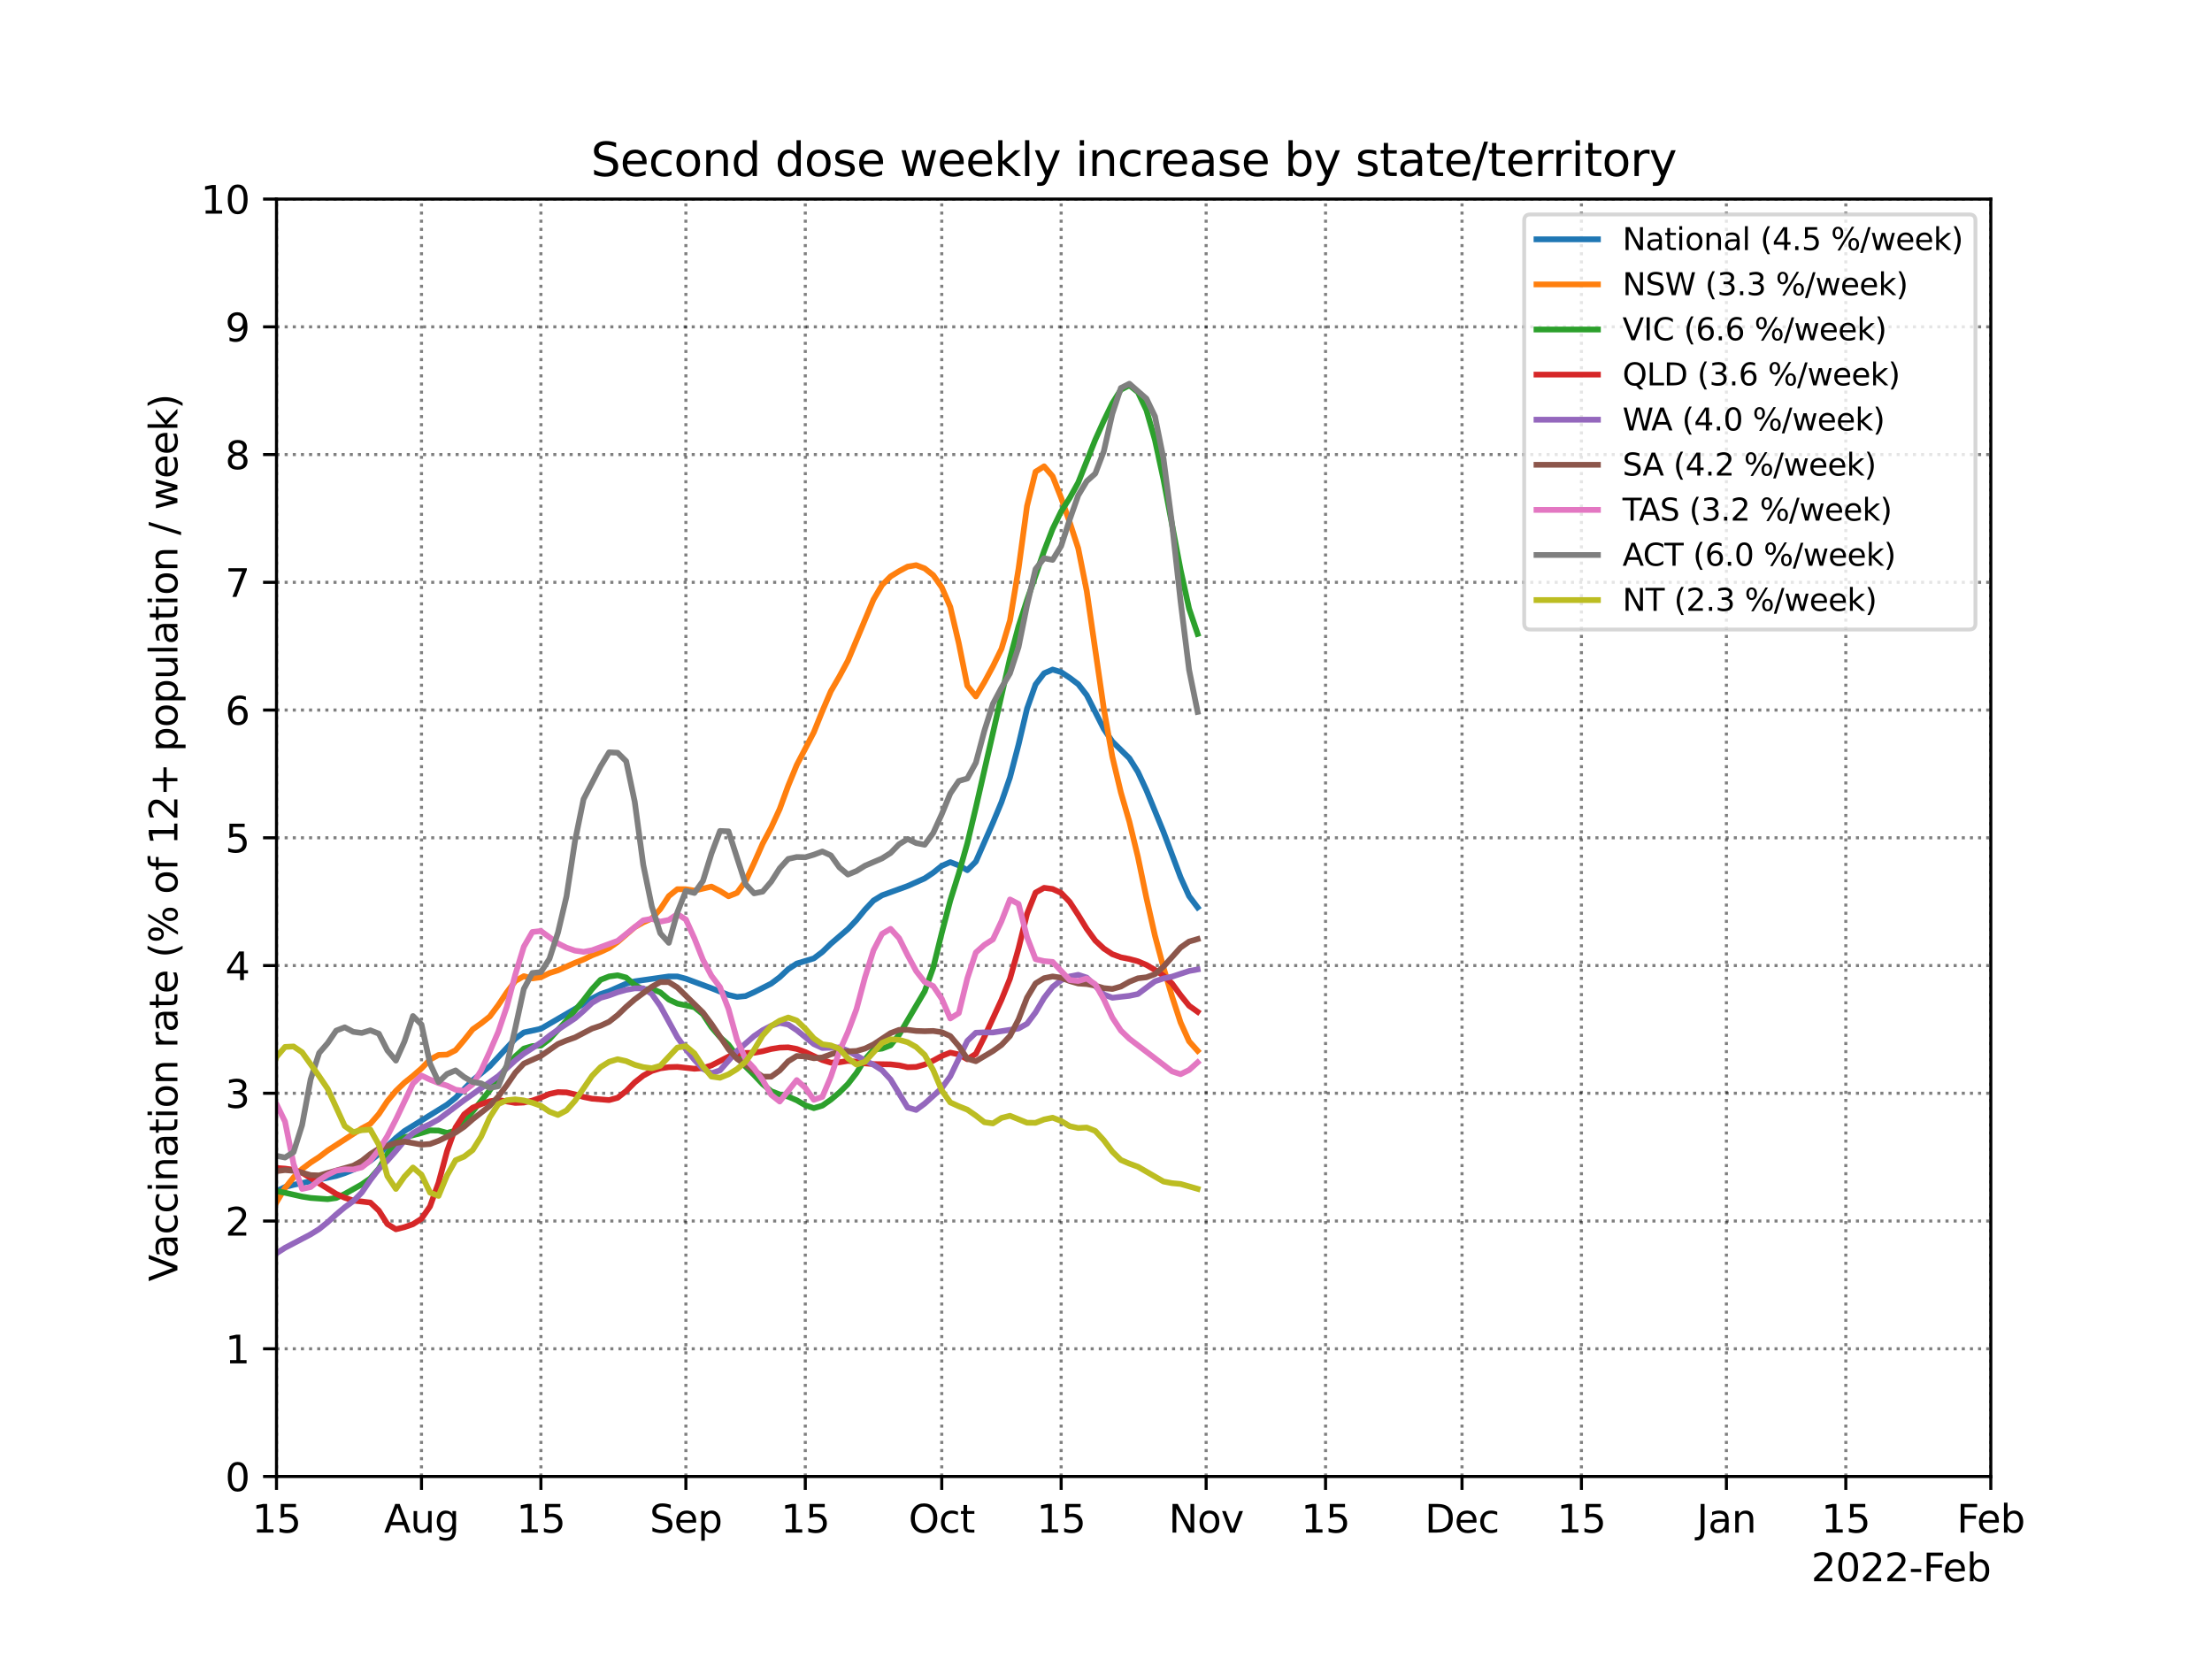 <?xml version="1.0" encoding="utf-8" standalone="no"?>
<!DOCTYPE svg PUBLIC "-//W3C//DTD SVG 1.1//EN"
  "http://www.w3.org/Graphics/SVG/1.1/DTD/svg11.dtd">
<svg height="432pt" version="1.1" viewBox="0 0 576 432" width="576pt" xmlns="http://www.w3.org/2000/svg" xmlns:xlink="http://www.w3.org/1999/xlink">
 <defs>
  <style type="text/css">*{stroke-linecap:butt;stroke-linejoin:round;}</style>
 </defs>
 <g id="figure_1">
  <g id="patch_1">
   <path d="M 0 432 
L 576 432 
L 576 0 
L 0 0 
z
" style="fill:#ffffff;"/>
  </g>
  <g id="axes_1">
   <g id="patch_2">
    <path d="M 72 384.48 
L 518.4 384.48 
L 518.4 51.84 
L 72 51.84 
z
" style="fill:#ffffff;"/>
   </g>
   <g id="matplotlib.axis_1">
    <g id="xtick_1">
     <g id="line2d_1">
      <path clip-path="url(#p4c9b8b38cb)" d="M 72 384.48 
L 72 51.84 
" style="fill:none;stroke:#000000;stroke-dasharray:0.8,1.32;stroke-dashoffset:0;stroke-opacity:0.5;stroke-width:0.8;"/>
     </g>
     <g id="line2d_2">
      <defs>
       <path d="M 0 0 
L 0 3.5 
" id="m92286629f5" style="stroke:#000000;stroke-width:0.8;"/>
      </defs>
      <g>
       <use style="stroke:#000000;stroke-width:0.8;" x="72" xlink:href="#m92286629f5" y="384.48"/>
      </g>
     </g>
     <g id="text_1">
      <!-- 15 -->
      <g transform="translate(65.638 399.078)scale(0.1 -0.1)">
       <defs>
        <path d="M 794 531 
L 1825 531 
L 1825 4091 
L 703 3866 
L 703 4441 
L 1819 4666 
L 2450 4666 
L 2450 531 
L 3481 531 
L 3481 0 
L 794 0 
L 794 531 
z
" id="DejaVuSans-31" transform="scale(0.016)"/>
        <path d="M 691 4666 
L 3169 4666 
L 3169 4134 
L 1269 4134 
L 1269 2991 
Q 1406 3038 1543 3061 
Q 1681 3084 1819 3084 
Q 2600 3084 3056 2656 
Q 3513 2228 3513 1497 
Q 3513 744 3044 326 
Q 2575 -91 1722 -91 
Q 1428 -91 1123 -41 
Q 819 9 494 109 
L 494 744 
Q 775 591 1075 516 
Q 1375 441 1709 441 
Q 2250 441 2565 725 
Q 2881 1009 2881 1497 
Q 2881 1984 2565 2268 
Q 2250 2553 1709 2553 
Q 1456 2553 1204 2497 
Q 953 2441 691 2322 
L 691 4666 
z
" id="DejaVuSans-35" transform="scale(0.016)"/>
       </defs>
       <use xlink:href="#DejaVuSans-31"/>
       <use x="63.623" xlink:href="#DejaVuSans-35"/>
      </g>
     </g>
    </g>
    <g id="xtick_2">
     <g id="line2d_3">
      <path clip-path="url(#p4c9b8b38cb)" d="M 109.755 384.48 
L 109.755 51.84 
" style="fill:none;stroke:#000000;stroke-dasharray:0.8,1.32;stroke-dashoffset:0;stroke-opacity:0.5;stroke-width:0.8;"/>
     </g>
     <g id="line2d_4">
      <g>
       <use style="stroke:#000000;stroke-width:0.8;" x="109.755" xlink:href="#m92286629f5" y="384.48"/>
      </g>
     </g>
     <g id="text_2">
      <!-- Aug -->
      <g transform="translate(99.992 399.078)scale(0.1 -0.1)">
       <defs>
        <path d="M 2188 4044 
L 1331 1722 
L 3047 1722 
L 2188 4044 
z
M 1831 4666 
L 2547 4666 
L 4325 0 
L 3669 0 
L 3244 1197 
L 1141 1197 
L 716 0 
L 50 0 
L 1831 4666 
z
" id="DejaVuSans-41" transform="scale(0.016)"/>
        <path d="M 544 1381 
L 544 3500 
L 1119 3500 
L 1119 1403 
Q 1119 906 1312 657 
Q 1506 409 1894 409 
Q 2359 409 2629 706 
Q 2900 1003 2900 1516 
L 2900 3500 
L 3475 3500 
L 3475 0 
L 2900 0 
L 2900 538 
Q 2691 219 2414 64 
Q 2138 -91 1772 -91 
Q 1169 -91 856 284 
Q 544 659 544 1381 
z
M 1991 3584 
L 1991 3584 
z
" id="DejaVuSans-75" transform="scale(0.016)"/>
        <path d="M 2906 1791 
Q 2906 2416 2648 2759 
Q 2391 3103 1925 3103 
Q 1463 3103 1205 2759 
Q 947 2416 947 1791 
Q 947 1169 1205 825 
Q 1463 481 1925 481 
Q 2391 481 2648 825 
Q 2906 1169 2906 1791 
z
M 3481 434 
Q 3481 -459 3084 -895 
Q 2688 -1331 1869 -1331 
Q 1566 -1331 1297 -1286 
Q 1028 -1241 775 -1147 
L 775 -588 
Q 1028 -725 1275 -790 
Q 1522 -856 1778 -856 
Q 2344 -856 2625 -561 
Q 2906 -266 2906 331 
L 2906 616 
Q 2728 306 2450 153 
Q 2172 0 1784 0 
Q 1141 0 747 490 
Q 353 981 353 1791 
Q 353 2603 747 3093 
Q 1141 3584 1784 3584 
Q 2172 3584 2450 3431 
Q 2728 3278 2906 2969 
L 2906 3500 
L 3481 3500 
L 3481 434 
z
" id="DejaVuSans-67" transform="scale(0.016)"/>
       </defs>
       <use xlink:href="#DejaVuSans-41"/>
       <use x="68.408" xlink:href="#DejaVuSans-75"/>
       <use x="131.787" xlink:href="#DejaVuSans-67"/>
      </g>
     </g>
    </g>
    <g id="xtick_3">
     <g id="line2d_5">
      <path clip-path="url(#p4c9b8b38cb)" d="M 140.848 384.48 
L 140.848 51.84 
" style="fill:none;stroke:#000000;stroke-dasharray:0.8,1.32;stroke-dashoffset:0;stroke-opacity:0.5;stroke-width:0.8;"/>
     </g>
     <g id="line2d_6">
      <g>
       <use style="stroke:#000000;stroke-width:0.8;" x="140.848" xlink:href="#m92286629f5" y="384.48"/>
      </g>
     </g>
     <g id="text_3">
      <!-- 15 -->
      <g transform="translate(134.485 399.078)scale(0.1 -0.1)">
       <use xlink:href="#DejaVuSans-31"/>
       <use x="63.623" xlink:href="#DejaVuSans-35"/>
      </g>
     </g>
    </g>
    <g id="xtick_4">
     <g id="line2d_7">
      <path clip-path="url(#p4c9b8b38cb)" d="M 178.603 384.48 
L 178.603 51.84 
" style="fill:none;stroke:#000000;stroke-dasharray:0.8,1.32;stroke-dashoffset:0;stroke-opacity:0.5;stroke-width:0.8;"/>
     </g>
     <g id="line2d_8">
      <g>
       <use style="stroke:#000000;stroke-width:0.8;" x="178.603" xlink:href="#m92286629f5" y="384.48"/>
      </g>
     </g>
     <g id="text_4">
      <!-- Sep -->
      <g transform="translate(169.178 399.078)scale(0.1 -0.1)">
       <defs>
        <path d="M 3425 4513 
L 3425 3897 
Q 3066 4069 2747 4153 
Q 2428 4238 2131 4238 
Q 1616 4238 1336 4038 
Q 1056 3838 1056 3469 
Q 1056 3159 1242 3001 
Q 1428 2844 1947 2747 
L 2328 2669 
Q 3034 2534 3370 2195 
Q 3706 1856 3706 1288 
Q 3706 609 3251 259 
Q 2797 -91 1919 -91 
Q 1588 -91 1214 -16 
Q 841 59 441 206 
L 441 856 
Q 825 641 1194 531 
Q 1563 422 1919 422 
Q 2459 422 2753 634 
Q 3047 847 3047 1241 
Q 3047 1584 2836 1778 
Q 2625 1972 2144 2069 
L 1759 2144 
Q 1053 2284 737 2584 
Q 422 2884 422 3419 
Q 422 4038 858 4394 
Q 1294 4750 2059 4750 
Q 2388 4750 2728 4690 
Q 3069 4631 3425 4513 
z
" id="DejaVuSans-53" transform="scale(0.016)"/>
        <path d="M 3597 1894 
L 3597 1613 
L 953 1613 
Q 991 1019 1311 708 
Q 1631 397 2203 397 
Q 2534 397 2845 478 
Q 3156 559 3463 722 
L 3463 178 
Q 3153 47 2828 -22 
Q 2503 -91 2169 -91 
Q 1331 -91 842 396 
Q 353 884 353 1716 
Q 353 2575 817 3079 
Q 1281 3584 2069 3584 
Q 2775 3584 3186 3129 
Q 3597 2675 3597 1894 
z
M 3022 2063 
Q 3016 2534 2758 2815 
Q 2500 3097 2075 3097 
Q 1594 3097 1305 2825 
Q 1016 2553 972 2059 
L 3022 2063 
z
" id="DejaVuSans-65" transform="scale(0.016)"/>
        <path d="M 1159 525 
L 1159 -1331 
L 581 -1331 
L 581 3500 
L 1159 3500 
L 1159 2969 
Q 1341 3281 1617 3432 
Q 1894 3584 2278 3584 
Q 2916 3584 3314 3078 
Q 3713 2572 3713 1747 
Q 3713 922 3314 415 
Q 2916 -91 2278 -91 
Q 1894 -91 1617 61 
Q 1341 213 1159 525 
z
M 3116 1747 
Q 3116 2381 2855 2742 
Q 2594 3103 2138 3103 
Q 1681 3103 1420 2742 
Q 1159 2381 1159 1747 
Q 1159 1113 1420 752 
Q 1681 391 2138 391 
Q 2594 391 2855 752 
Q 3116 1113 3116 1747 
z
" id="DejaVuSans-70" transform="scale(0.016)"/>
       </defs>
       <use xlink:href="#DejaVuSans-53"/>
       <use x="63.477" xlink:href="#DejaVuSans-65"/>
       <use x="125" xlink:href="#DejaVuSans-70"/>
      </g>
     </g>
    </g>
    <g id="xtick_5">
     <g id="line2d_9">
      <path clip-path="url(#p4c9b8b38cb)" d="M 209.696 384.48 
L 209.696 51.84 
" style="fill:none;stroke:#000000;stroke-dasharray:0.8,1.32;stroke-dashoffset:0;stroke-opacity:0.5;stroke-width:0.8;"/>
     </g>
     <g id="line2d_10">
      <g>
       <use style="stroke:#000000;stroke-width:0.8;" x="209.696" xlink:href="#m92286629f5" y="384.48"/>
      </g>
     </g>
     <g id="text_5">
      <!-- 15 -->
      <g transform="translate(203.333 399.078)scale(0.1 -0.1)">
       <use xlink:href="#DejaVuSans-31"/>
       <use x="63.623" xlink:href="#DejaVuSans-35"/>
      </g>
     </g>
    </g>
    <g id="xtick_6">
     <g id="line2d_11">
      <path clip-path="url(#p4c9b8b38cb)" d="M 245.23 384.48 
L 245.23 51.84 
" style="fill:none;stroke:#000000;stroke-dasharray:0.8,1.32;stroke-dashoffset:0;stroke-opacity:0.5;stroke-width:0.8;"/>
     </g>
     <g id="line2d_12">
      <g>
       <use style="stroke:#000000;stroke-width:0.8;" x="245.23" xlink:href="#m92286629f5" y="384.48"/>
      </g>
     </g>
     <g id="text_6">
      <!-- Oct -->
      <g transform="translate(236.585 399.078)scale(0.1 -0.1)">
       <defs>
        <path d="M 2522 4238 
Q 1834 4238 1429 3725 
Q 1025 3213 1025 2328 
Q 1025 1447 1429 934 
Q 1834 422 2522 422 
Q 3209 422 3611 934 
Q 4013 1447 4013 2328 
Q 4013 3213 3611 3725 
Q 3209 4238 2522 4238 
z
M 2522 4750 
Q 3503 4750 4090 4092 
Q 4678 3434 4678 2328 
Q 4678 1225 4090 567 
Q 3503 -91 2522 -91 
Q 1538 -91 948 565 
Q 359 1222 359 2328 
Q 359 3434 948 4092 
Q 1538 4750 2522 4750 
z
" id="DejaVuSans-4f" transform="scale(0.016)"/>
        <path d="M 3122 3366 
L 3122 2828 
Q 2878 2963 2633 3030 
Q 2388 3097 2138 3097 
Q 1578 3097 1268 2742 
Q 959 2388 959 1747 
Q 959 1106 1268 751 
Q 1578 397 2138 397 
Q 2388 397 2633 464 
Q 2878 531 3122 666 
L 3122 134 
Q 2881 22 2623 -34 
Q 2366 -91 2075 -91 
Q 1284 -91 818 406 
Q 353 903 353 1747 
Q 353 2603 823 3093 
Q 1294 3584 2113 3584 
Q 2378 3584 2631 3529 
Q 2884 3475 3122 3366 
z
" id="DejaVuSans-63" transform="scale(0.016)"/>
        <path d="M 1172 4494 
L 1172 3500 
L 2356 3500 
L 2356 3053 
L 1172 3053 
L 1172 1153 
Q 1172 725 1289 603 
Q 1406 481 1766 481 
L 2356 481 
L 2356 0 
L 1766 0 
Q 1100 0 847 248 
Q 594 497 594 1153 
L 594 3053 
L 172 3053 
L 172 3500 
L 594 3500 
L 594 4494 
L 1172 4494 
z
" id="DejaVuSans-74" transform="scale(0.016)"/>
       </defs>
       <use xlink:href="#DejaVuSans-4f"/>
       <use x="78.711" xlink:href="#DejaVuSans-63"/>
       <use x="133.691" xlink:href="#DejaVuSans-74"/>
      </g>
     </g>
    </g>
    <g id="xtick_7">
     <g id="line2d_13">
      <path clip-path="url(#p4c9b8b38cb)" d="M 276.322 384.48 
L 276.322 51.84 
" style="fill:none;stroke:#000000;stroke-dasharray:0.8,1.32;stroke-dashoffset:0;stroke-opacity:0.5;stroke-width:0.8;"/>
     </g>
     <g id="line2d_14">
      <g>
       <use style="stroke:#000000;stroke-width:0.8;" x="276.322" xlink:href="#m92286629f5" y="384.48"/>
      </g>
     </g>
     <g id="text_7">
      <!-- 15 -->
      <g transform="translate(269.96 399.078)scale(0.1 -0.1)">
       <use xlink:href="#DejaVuSans-31"/>
       <use x="63.623" xlink:href="#DejaVuSans-35"/>
      </g>
     </g>
    </g>
    <g id="xtick_8">
     <g id="line2d_15">
      <path clip-path="url(#p4c9b8b38cb)" d="M 314.078 384.48 
L 314.078 51.84 
" style="fill:none;stroke:#000000;stroke-dasharray:0.8,1.32;stroke-dashoffset:0;stroke-opacity:0.5;stroke-width:0.8;"/>
     </g>
     <g id="line2d_16">
      <g>
       <use style="stroke:#000000;stroke-width:0.8;" x="314.078" xlink:href="#m92286629f5" y="384.48"/>
      </g>
     </g>
     <g id="text_8">
      <!-- Nov -->
      <g transform="translate(304.318 399.078)scale(0.1 -0.1)">
       <defs>
        <path d="M 628 4666 
L 1478 4666 
L 3547 763 
L 3547 4666 
L 4159 4666 
L 4159 0 
L 3309 0 
L 1241 3903 
L 1241 0 
L 628 0 
L 628 4666 
z
" id="DejaVuSans-4e" transform="scale(0.016)"/>
        <path d="M 1959 3097 
Q 1497 3097 1228 2736 
Q 959 2375 959 1747 
Q 959 1119 1226 758 
Q 1494 397 1959 397 
Q 2419 397 2687 759 
Q 2956 1122 2956 1747 
Q 2956 2369 2687 2733 
Q 2419 3097 1959 3097 
z
M 1959 3584 
Q 2709 3584 3137 3096 
Q 3566 2609 3566 1747 
Q 3566 888 3137 398 
Q 2709 -91 1959 -91 
Q 1206 -91 779 398 
Q 353 888 353 1747 
Q 353 2609 779 3096 
Q 1206 3584 1959 3584 
z
" id="DejaVuSans-6f" transform="scale(0.016)"/>
        <path d="M 191 3500 
L 800 3500 
L 1894 563 
L 2988 3500 
L 3597 3500 
L 2284 0 
L 1503 0 
L 191 3500 
z
" id="DejaVuSans-76" transform="scale(0.016)"/>
       </defs>
       <use xlink:href="#DejaVuSans-4e"/>
       <use x="74.805" xlink:href="#DejaVuSans-6f"/>
       <use x="135.986" xlink:href="#DejaVuSans-76"/>
      </g>
     </g>
    </g>
    <g id="xtick_9">
     <g id="line2d_17">
      <path clip-path="url(#p4c9b8b38cb)" d="M 345.17 384.48 
L 345.17 51.84 
" style="fill:none;stroke:#000000;stroke-dasharray:0.8,1.32;stroke-dashoffset:0;stroke-opacity:0.5;stroke-width:0.8;"/>
     </g>
     <g id="line2d_18">
      <g>
       <use style="stroke:#000000;stroke-width:0.8;" x="345.17" xlink:href="#m92286629f5" y="384.48"/>
      </g>
     </g>
     <g id="text_9">
      <!-- 15 -->
      <g transform="translate(338.808 399.078)scale(0.1 -0.1)">
       <use xlink:href="#DejaVuSans-31"/>
       <use x="63.623" xlink:href="#DejaVuSans-35"/>
      </g>
     </g>
    </g>
    <g id="xtick_10">
     <g id="line2d_19">
      <path clip-path="url(#p4c9b8b38cb)" d="M 380.704 384.48 
L 380.704 51.84 
" style="fill:none;stroke:#000000;stroke-dasharray:0.8,1.32;stroke-dashoffset:0;stroke-opacity:0.5;stroke-width:0.8;"/>
     </g>
     <g id="line2d_20">
      <g>
       <use style="stroke:#000000;stroke-width:0.8;" x="380.704" xlink:href="#m92286629f5" y="384.48"/>
      </g>
     </g>
     <g id="text_10">
      <!-- Dec -->
      <g transform="translate(371.029 399.078)scale(0.1 -0.1)">
       <defs>
        <path d="M 1259 4147 
L 1259 519 
L 2022 519 
Q 2988 519 3436 956 
Q 3884 1394 3884 2338 
Q 3884 3275 3436 3711 
Q 2988 4147 2022 4147 
L 1259 4147 
z
M 628 4666 
L 1925 4666 
Q 3281 4666 3915 4102 
Q 4550 3538 4550 2338 
Q 4550 1131 3912 565 
Q 3275 0 1925 0 
L 628 0 
L 628 4666 
z
" id="DejaVuSans-44" transform="scale(0.016)"/>
       </defs>
       <use xlink:href="#DejaVuSans-44"/>
       <use x="77.002" xlink:href="#DejaVuSans-65"/>
       <use x="138.525" xlink:href="#DejaVuSans-63"/>
      </g>
     </g>
    </g>
    <g id="xtick_11">
     <g id="line2d_21">
      <path clip-path="url(#p4c9b8b38cb)" d="M 411.797 384.48 
L 411.797 51.84 
" style="fill:none;stroke:#000000;stroke-dasharray:0.8,1.32;stroke-dashoffset:0;stroke-opacity:0.5;stroke-width:0.8;"/>
     </g>
     <g id="line2d_22">
      <g>
       <use style="stroke:#000000;stroke-width:0.8;" x="411.797" xlink:href="#m92286629f5" y="384.48"/>
      </g>
     </g>
     <g id="text_11">
      <!-- 15 -->
      <g transform="translate(405.435 399.078)scale(0.1 -0.1)">
       <use xlink:href="#DejaVuSans-31"/>
       <use x="63.623" xlink:href="#DejaVuSans-35"/>
      </g>
     </g>
    </g>
    <g id="xtick_12">
     <g id="line2d_23">
      <path clip-path="url(#p4c9b8b38cb)" d="M 449.552 384.48 
L 449.552 51.84 
" style="fill:none;stroke:#000000;stroke-dasharray:0.8,1.32;stroke-dashoffset:0;stroke-opacity:0.5;stroke-width:0.8;"/>
     </g>
     <g id="line2d_24">
      <g>
       <use style="stroke:#000000;stroke-width:0.8;" x="449.552" xlink:href="#m92286629f5" y="384.48"/>
      </g>
     </g>
     <g id="text_12">
      <!-- Jan -->
      <g transform="translate(441.844 399.078)scale(0.1 -0.1)">
       <defs>
        <path d="M 628 4666 
L 1259 4666 
L 1259 325 
Q 1259 -519 939 -900 
Q 619 -1281 -91 -1281 
L -331 -1281 
L -331 -750 
L -134 -750 
Q 284 -750 456 -515 
Q 628 -281 628 325 
L 628 4666 
z
" id="DejaVuSans-4a" transform="scale(0.016)"/>
        <path d="M 2194 1759 
Q 1497 1759 1228 1600 
Q 959 1441 959 1056 
Q 959 750 1161 570 
Q 1363 391 1709 391 
Q 2188 391 2477 730 
Q 2766 1069 2766 1631 
L 2766 1759 
L 2194 1759 
z
M 3341 1997 
L 3341 0 
L 2766 0 
L 2766 531 
Q 2569 213 2275 61 
Q 1981 -91 1556 -91 
Q 1019 -91 701 211 
Q 384 513 384 1019 
Q 384 1609 779 1909 
Q 1175 2209 1959 2209 
L 2766 2209 
L 2766 2266 
Q 2766 2663 2505 2880 
Q 2244 3097 1772 3097 
Q 1472 3097 1187 3025 
Q 903 2953 641 2809 
L 641 3341 
Q 956 3463 1253 3523 
Q 1550 3584 1831 3584 
Q 2591 3584 2966 3190 
Q 3341 2797 3341 1997 
z
" id="DejaVuSans-61" transform="scale(0.016)"/>
        <path d="M 3513 2113 
L 3513 0 
L 2938 0 
L 2938 2094 
Q 2938 2591 2744 2837 
Q 2550 3084 2163 3084 
Q 1697 3084 1428 2787 
Q 1159 2491 1159 1978 
L 1159 0 
L 581 0 
L 581 3500 
L 1159 3500 
L 1159 2956 
Q 1366 3272 1645 3428 
Q 1925 3584 2291 3584 
Q 2894 3584 3203 3211 
Q 3513 2838 3513 2113 
z
" id="DejaVuSans-6e" transform="scale(0.016)"/>
       </defs>
       <use xlink:href="#DejaVuSans-4a"/>
       <use x="29.492" xlink:href="#DejaVuSans-61"/>
       <use x="90.771" xlink:href="#DejaVuSans-6e"/>
      </g>
     </g>
    </g>
    <g id="xtick_13">
     <g id="line2d_25">
      <path clip-path="url(#p4c9b8b38cb)" d="M 480.645 384.48 
L 480.645 51.84 
" style="fill:none;stroke:#000000;stroke-dasharray:0.8,1.32;stroke-dashoffset:0;stroke-opacity:0.5;stroke-width:0.8;"/>
     </g>
     <g id="line2d_26">
      <g>
       <use style="stroke:#000000;stroke-width:0.8;" x="480.645" xlink:href="#m92286629f5" y="384.48"/>
      </g>
     </g>
     <g id="text_13">
      <!-- 15 -->
      <g transform="translate(474.282 399.078)scale(0.1 -0.1)">
       <use xlink:href="#DejaVuSans-31"/>
       <use x="63.623" xlink:href="#DejaVuSans-35"/>
      </g>
     </g>
    </g>
    <g id="xtick_14">
     <g id="line2d_27">
      <path clip-path="url(#p4c9b8b38cb)" d="M 518.4 384.48 
L 518.4 51.84 
" style="fill:none;stroke:#000000;stroke-dasharray:0.8,1.32;stroke-dashoffset:0;stroke-opacity:0.5;stroke-width:0.8;"/>
     </g>
     <g id="line2d_28">
      <g>
       <use style="stroke:#000000;stroke-width:0.8;" x="518.4" xlink:href="#m92286629f5" y="384.48"/>
      </g>
     </g>
     <g id="text_14">
      <!-- Feb -->
      <g transform="translate(509.548 399.078)scale(0.1 -0.1)">
       <defs>
        <path d="M 628 4666 
L 3309 4666 
L 3309 4134 
L 1259 4134 
L 1259 2759 
L 3109 2759 
L 3109 2228 
L 1259 2228 
L 1259 0 
L 628 0 
L 628 4666 
z
" id="DejaVuSans-46" transform="scale(0.016)"/>
        <path d="M 3116 1747 
Q 3116 2381 2855 2742 
Q 2594 3103 2138 3103 
Q 1681 3103 1420 2742 
Q 1159 2381 1159 1747 
Q 1159 1113 1420 752 
Q 1681 391 2138 391 
Q 2594 391 2855 752 
Q 3116 1113 3116 1747 
z
M 1159 2969 
Q 1341 3281 1617 3432 
Q 1894 3584 2278 3584 
Q 2916 3584 3314 3078 
Q 3713 2572 3713 1747 
Q 3713 922 3314 415 
Q 2916 -91 2278 -91 
Q 1894 -91 1617 61 
Q 1341 213 1159 525 
L 1159 0 
L 581 0 
L 581 4863 
L 1159 4863 
L 1159 2969 
z
" id="DejaVuSans-62" transform="scale(0.016)"/>
       </defs>
       <use xlink:href="#DejaVuSans-46"/>
       <use x="52.02" xlink:href="#DejaVuSans-65"/>
       <use x="113.543" xlink:href="#DejaVuSans-62"/>
      </g>
     </g>
    </g>
    <g id="text_15">
     <!-- 2022-Feb -->
     <g transform="translate(471.639 411.757)scale(0.1 -0.1)">
      <defs>
       <path d="M 1228 531 
L 3431 531 
L 3431 0 
L 469 0 
L 469 531 
Q 828 903 1448 1529 
Q 2069 2156 2228 2338 
Q 2531 2678 2651 2914 
Q 2772 3150 2772 3378 
Q 2772 3750 2511 3984 
Q 2250 4219 1831 4219 
Q 1534 4219 1204 4116 
Q 875 4013 500 3803 
L 500 4441 
Q 881 4594 1212 4672 
Q 1544 4750 1819 4750 
Q 2544 4750 2975 4387 
Q 3406 4025 3406 3419 
Q 3406 3131 3298 2873 
Q 3191 2616 2906 2266 
Q 2828 2175 2409 1742 
Q 1991 1309 1228 531 
z
" id="DejaVuSans-32" transform="scale(0.016)"/>
       <path d="M 2034 4250 
Q 1547 4250 1301 3770 
Q 1056 3291 1056 2328 
Q 1056 1369 1301 889 
Q 1547 409 2034 409 
Q 2525 409 2770 889 
Q 3016 1369 3016 2328 
Q 3016 3291 2770 3770 
Q 2525 4250 2034 4250 
z
M 2034 4750 
Q 2819 4750 3233 4129 
Q 3647 3509 3647 2328 
Q 3647 1150 3233 529 
Q 2819 -91 2034 -91 
Q 1250 -91 836 529 
Q 422 1150 422 2328 
Q 422 3509 836 4129 
Q 1250 4750 2034 4750 
z
" id="DejaVuSans-30" transform="scale(0.016)"/>
       <path d="M 313 2009 
L 1997 2009 
L 1997 1497 
L 313 1497 
L 313 2009 
z
" id="DejaVuSans-2d" transform="scale(0.016)"/>
      </defs>
      <use xlink:href="#DejaVuSans-32"/>
      <use x="63.623" xlink:href="#DejaVuSans-30"/>
      <use x="127.246" xlink:href="#DejaVuSans-32"/>
      <use x="190.869" xlink:href="#DejaVuSans-32"/>
      <use x="254.492" xlink:href="#DejaVuSans-2d"/>
      <use x="290.576" xlink:href="#DejaVuSans-46"/>
      <use x="342.596" xlink:href="#DejaVuSans-65"/>
      <use x="404.119" xlink:href="#DejaVuSans-62"/>
     </g>
    </g>
   </g>
   <g id="matplotlib.axis_2">
    <g id="ytick_1">
     <g id="line2d_29">
      <path clip-path="url(#p4c9b8b38cb)" d="M 72 384.48 
L 518.4 384.48 
" style="fill:none;stroke:#000000;stroke-dasharray:0.8,1.32;stroke-dashoffset:0;stroke-opacity:0.5;stroke-width:0.8;"/>
     </g>
     <g id="line2d_30">
      <defs>
       <path d="M 0 0 
L -3.5 0 
" id="m98f494f214" style="stroke:#000000;stroke-width:0.8;"/>
      </defs>
      <g>
       <use style="stroke:#000000;stroke-width:0.8;" x="72" xlink:href="#m98f494f214" y="384.48"/>
      </g>
     </g>
     <g id="text_16">
      <!-- 0 -->
      <g transform="translate(58.638 388.279)scale(0.1 -0.1)">
       <use xlink:href="#DejaVuSans-30"/>
      </g>
     </g>
    </g>
    <g id="ytick_2">
     <g id="line2d_31">
      <path clip-path="url(#p4c9b8b38cb)" d="M 72 351.216 
L 518.4 351.216 
" style="fill:none;stroke:#000000;stroke-dasharray:0.8,1.32;stroke-dashoffset:0;stroke-opacity:0.5;stroke-width:0.8;"/>
     </g>
     <g id="line2d_32">
      <g>
       <use style="stroke:#000000;stroke-width:0.8;" x="72" xlink:href="#m98f494f214" y="351.216"/>
      </g>
     </g>
     <g id="text_17">
      <!-- 1 -->
      <g transform="translate(58.638 355.015)scale(0.1 -0.1)">
       <use xlink:href="#DejaVuSans-31"/>
      </g>
     </g>
    </g>
    <g id="ytick_3">
     <g id="line2d_33">
      <path clip-path="url(#p4c9b8b38cb)" d="M 72 317.952 
L 518.4 317.952 
" style="fill:none;stroke:#000000;stroke-dasharray:0.8,1.32;stroke-dashoffset:0;stroke-opacity:0.5;stroke-width:0.8;"/>
     </g>
     <g id="line2d_34">
      <g>
       <use style="stroke:#000000;stroke-width:0.8;" x="72" xlink:href="#m98f494f214" y="317.952"/>
      </g>
     </g>
     <g id="text_18">
      <!-- 2 -->
      <g transform="translate(58.638 321.751)scale(0.1 -0.1)">
       <use xlink:href="#DejaVuSans-32"/>
      </g>
     </g>
    </g>
    <g id="ytick_4">
     <g id="line2d_35">
      <path clip-path="url(#p4c9b8b38cb)" d="M 72 284.688 
L 518.4 284.688 
" style="fill:none;stroke:#000000;stroke-dasharray:0.8,1.32;stroke-dashoffset:0;stroke-opacity:0.5;stroke-width:0.8;"/>
     </g>
     <g id="line2d_36">
      <g>
       <use style="stroke:#000000;stroke-width:0.8;" x="72" xlink:href="#m98f494f214" y="284.688"/>
      </g>
     </g>
     <g id="text_19">
      <!-- 3 -->
      <g transform="translate(58.638 288.487)scale(0.1 -0.1)">
       <defs>
        <path d="M 2597 2516 
Q 3050 2419 3304 2112 
Q 3559 1806 3559 1356 
Q 3559 666 3084 287 
Q 2609 -91 1734 -91 
Q 1441 -91 1130 -33 
Q 819 25 488 141 
L 488 750 
Q 750 597 1062 519 
Q 1375 441 1716 441 
Q 2309 441 2620 675 
Q 2931 909 2931 1356 
Q 2931 1769 2642 2001 
Q 2353 2234 1838 2234 
L 1294 2234 
L 1294 2753 
L 1863 2753 
Q 2328 2753 2575 2939 
Q 2822 3125 2822 3475 
Q 2822 3834 2567 4026 
Q 2313 4219 1838 4219 
Q 1578 4219 1281 4162 
Q 984 4106 628 3988 
L 628 4550 
Q 988 4650 1302 4700 
Q 1616 4750 1894 4750 
Q 2613 4750 3031 4423 
Q 3450 4097 3450 3541 
Q 3450 3153 3228 2886 
Q 3006 2619 2597 2516 
z
" id="DejaVuSans-33" transform="scale(0.016)"/>
       </defs>
       <use xlink:href="#DejaVuSans-33"/>
      </g>
     </g>
    </g>
    <g id="ytick_5">
     <g id="line2d_37">
      <path clip-path="url(#p4c9b8b38cb)" d="M 72 251.424 
L 518.4 251.424 
" style="fill:none;stroke:#000000;stroke-dasharray:0.8,1.32;stroke-dashoffset:0;stroke-opacity:0.5;stroke-width:0.8;"/>
     </g>
     <g id="line2d_38">
      <g>
       <use style="stroke:#000000;stroke-width:0.8;" x="72" xlink:href="#m98f494f214" y="251.424"/>
      </g>
     </g>
     <g id="text_20">
      <!-- 4 -->
      <g transform="translate(58.638 255.223)scale(0.1 -0.1)">
       <defs>
        <path d="M 2419 4116 
L 825 1625 
L 2419 1625 
L 2419 4116 
z
M 2253 4666 
L 3047 4666 
L 3047 1625 
L 3713 1625 
L 3713 1100 
L 3047 1100 
L 3047 0 
L 2419 0 
L 2419 1100 
L 313 1100 
L 313 1709 
L 2253 4666 
z
" id="DejaVuSans-34" transform="scale(0.016)"/>
       </defs>
       <use xlink:href="#DejaVuSans-34"/>
      </g>
     </g>
    </g>
    <g id="ytick_6">
     <g id="line2d_39">
      <path clip-path="url(#p4c9b8b38cb)" d="M 72 218.16 
L 518.4 218.16 
" style="fill:none;stroke:#000000;stroke-dasharray:0.8,1.32;stroke-dashoffset:0;stroke-opacity:0.5;stroke-width:0.8;"/>
     </g>
     <g id="line2d_40">
      <g>
       <use style="stroke:#000000;stroke-width:0.8;" x="72" xlink:href="#m98f494f214" y="218.16"/>
      </g>
     </g>
     <g id="text_21">
      <!-- 5 -->
      <g transform="translate(58.638 221.959)scale(0.1 -0.1)">
       <use xlink:href="#DejaVuSans-35"/>
      </g>
     </g>
    </g>
    <g id="ytick_7">
     <g id="line2d_41">
      <path clip-path="url(#p4c9b8b38cb)" d="M 72 184.896 
L 518.4 184.896 
" style="fill:none;stroke:#000000;stroke-dasharray:0.8,1.32;stroke-dashoffset:0;stroke-opacity:0.5;stroke-width:0.8;"/>
     </g>
     <g id="line2d_42">
      <g>
       <use style="stroke:#000000;stroke-width:0.8;" x="72" xlink:href="#m98f494f214" y="184.896"/>
      </g>
     </g>
     <g id="text_22">
      <!-- 6 -->
      <g transform="translate(58.638 188.695)scale(0.1 -0.1)">
       <defs>
        <path d="M 2113 2584 
Q 1688 2584 1439 2293 
Q 1191 2003 1191 1497 
Q 1191 994 1439 701 
Q 1688 409 2113 409 
Q 2538 409 2786 701 
Q 3034 994 3034 1497 
Q 3034 2003 2786 2293 
Q 2538 2584 2113 2584 
z
M 3366 4563 
L 3366 3988 
Q 3128 4100 2886 4159 
Q 2644 4219 2406 4219 
Q 1781 4219 1451 3797 
Q 1122 3375 1075 2522 
Q 1259 2794 1537 2939 
Q 1816 3084 2150 3084 
Q 2853 3084 3261 2657 
Q 3669 2231 3669 1497 
Q 3669 778 3244 343 
Q 2819 -91 2113 -91 
Q 1303 -91 875 529 
Q 447 1150 447 2328 
Q 447 3434 972 4092 
Q 1497 4750 2381 4750 
Q 2619 4750 2861 4703 
Q 3103 4656 3366 4563 
z
" id="DejaVuSans-36" transform="scale(0.016)"/>
       </defs>
       <use xlink:href="#DejaVuSans-36"/>
      </g>
     </g>
    </g>
    <g id="ytick_8">
     <g id="line2d_43">
      <path clip-path="url(#p4c9b8b38cb)" d="M 72 151.632 
L 518.4 151.632 
" style="fill:none;stroke:#000000;stroke-dasharray:0.8,1.32;stroke-dashoffset:0;stroke-opacity:0.5;stroke-width:0.8;"/>
     </g>
     <g id="line2d_44">
      <g>
       <use style="stroke:#000000;stroke-width:0.8;" x="72" xlink:href="#m98f494f214" y="151.632"/>
      </g>
     </g>
     <g id="text_23">
      <!-- 7 -->
      <g transform="translate(58.638 155.431)scale(0.1 -0.1)">
       <defs>
        <path d="M 525 4666 
L 3525 4666 
L 3525 4397 
L 1831 0 
L 1172 0 
L 2766 4134 
L 525 4134 
L 525 4666 
z
" id="DejaVuSans-37" transform="scale(0.016)"/>
       </defs>
       <use xlink:href="#DejaVuSans-37"/>
      </g>
     </g>
    </g>
    <g id="ytick_9">
     <g id="line2d_45">
      <path clip-path="url(#p4c9b8b38cb)" d="M 72 118.368 
L 518.4 118.368 
" style="fill:none;stroke:#000000;stroke-dasharray:0.8,1.32;stroke-dashoffset:0;stroke-opacity:0.5;stroke-width:0.8;"/>
     </g>
     <g id="line2d_46">
      <g>
       <use style="stroke:#000000;stroke-width:0.8;" x="72" xlink:href="#m98f494f214" y="118.368"/>
      </g>
     </g>
     <g id="text_24">
      <!-- 8 -->
      <g transform="translate(58.638 122.167)scale(0.1 -0.1)">
       <defs>
        <path d="M 2034 2216 
Q 1584 2216 1326 1975 
Q 1069 1734 1069 1313 
Q 1069 891 1326 650 
Q 1584 409 2034 409 
Q 2484 409 2743 651 
Q 3003 894 3003 1313 
Q 3003 1734 2745 1975 
Q 2488 2216 2034 2216 
z
M 1403 2484 
Q 997 2584 770 2862 
Q 544 3141 544 3541 
Q 544 4100 942 4425 
Q 1341 4750 2034 4750 
Q 2731 4750 3128 4425 
Q 3525 4100 3525 3541 
Q 3525 3141 3298 2862 
Q 3072 2584 2669 2484 
Q 3125 2378 3379 2068 
Q 3634 1759 3634 1313 
Q 3634 634 3220 271 
Q 2806 -91 2034 -91 
Q 1263 -91 848 271 
Q 434 634 434 1313 
Q 434 1759 690 2068 
Q 947 2378 1403 2484 
z
M 1172 3481 
Q 1172 3119 1398 2916 
Q 1625 2713 2034 2713 
Q 2441 2713 2670 2916 
Q 2900 3119 2900 3481 
Q 2900 3844 2670 4047 
Q 2441 4250 2034 4250 
Q 1625 4250 1398 4047 
Q 1172 3844 1172 3481 
z
" id="DejaVuSans-38" transform="scale(0.016)"/>
       </defs>
       <use xlink:href="#DejaVuSans-38"/>
      </g>
     </g>
    </g>
    <g id="ytick_10">
     <g id="line2d_47">
      <path clip-path="url(#p4c9b8b38cb)" d="M 72 85.104 
L 518.4 85.104 
" style="fill:none;stroke:#000000;stroke-dasharray:0.8,1.32;stroke-dashoffset:0;stroke-opacity:0.5;stroke-width:0.8;"/>
     </g>
     <g id="line2d_48">
      <g>
       <use style="stroke:#000000;stroke-width:0.8;" x="72" xlink:href="#m98f494f214" y="85.104"/>
      </g>
     </g>
     <g id="text_25">
      <!-- 9 -->
      <g transform="translate(58.638 88.903)scale(0.1 -0.1)">
       <defs>
        <path d="M 703 97 
L 703 672 
Q 941 559 1184 500 
Q 1428 441 1663 441 
Q 2288 441 2617 861 
Q 2947 1281 2994 2138 
Q 2813 1869 2534 1725 
Q 2256 1581 1919 1581 
Q 1219 1581 811 2004 
Q 403 2428 403 3163 
Q 403 3881 828 4315 
Q 1253 4750 1959 4750 
Q 2769 4750 3195 4129 
Q 3622 3509 3622 2328 
Q 3622 1225 3098 567 
Q 2575 -91 1691 -91 
Q 1453 -91 1209 -44 
Q 966 3 703 97 
z
M 1959 2075 
Q 2384 2075 2632 2365 
Q 2881 2656 2881 3163 
Q 2881 3666 2632 3958 
Q 2384 4250 1959 4250 
Q 1534 4250 1286 3958 
Q 1038 3666 1038 3163 
Q 1038 2656 1286 2365 
Q 1534 2075 1959 2075 
z
" id="DejaVuSans-39" transform="scale(0.016)"/>
       </defs>
       <use xlink:href="#DejaVuSans-39"/>
      </g>
     </g>
    </g>
    <g id="ytick_11">
     <g id="line2d_49">
      <path clip-path="url(#p4c9b8b38cb)" d="M 72 51.84 
L 518.4 51.84 
" style="fill:none;stroke:#000000;stroke-dasharray:0.8,1.32;stroke-dashoffset:0;stroke-opacity:0.5;stroke-width:0.8;"/>
     </g>
     <g id="line2d_50">
      <g>
       <use style="stroke:#000000;stroke-width:0.8;" x="72" xlink:href="#m98f494f214" y="51.84"/>
      </g>
     </g>
     <g id="text_26">
      <!-- 10 -->
      <g transform="translate(52.275 55.639)scale(0.1 -0.1)">
       <use xlink:href="#DejaVuSans-31"/>
       <use x="63.623" xlink:href="#DejaVuSans-30"/>
      </g>
     </g>
    </g>
    <g id="text_27">
     <!-- Vaccination rate (% of 12+ population / week) -->
     <g transform="translate(46.195 333.687)rotate(-90)scale(0.1 -0.1)">
      <defs>
       <path d="M 1831 0 
L 50 4666 
L 709 4666 
L 2188 738 
L 3669 4666 
L 4325 4666 
L 2547 0 
L 1831 0 
z
" id="DejaVuSans-56" transform="scale(0.016)"/>
       <path d="M 603 3500 
L 1178 3500 
L 1178 0 
L 603 0 
L 603 3500 
z
M 603 4863 
L 1178 4863 
L 1178 4134 
L 603 4134 
L 603 4863 
z
" id="DejaVuSans-69" transform="scale(0.016)"/>
       <path id="DejaVuSans-20" transform="scale(0.016)"/>
       <path d="M 2631 2963 
Q 2534 3019 2420 3045 
Q 2306 3072 2169 3072 
Q 1681 3072 1420 2755 
Q 1159 2438 1159 1844 
L 1159 0 
L 581 0 
L 581 3500 
L 1159 3500 
L 1159 2956 
Q 1341 3275 1631 3429 
Q 1922 3584 2338 3584 
Q 2397 3584 2469 3576 
Q 2541 3569 2628 3553 
L 2631 2963 
z
" id="DejaVuSans-72" transform="scale(0.016)"/>
       <path d="M 1984 4856 
Q 1566 4138 1362 3434 
Q 1159 2731 1159 2009 
Q 1159 1288 1364 580 
Q 1569 -128 1984 -844 
L 1484 -844 
Q 1016 -109 783 600 
Q 550 1309 550 2009 
Q 550 2706 781 3412 
Q 1013 4119 1484 4856 
L 1984 4856 
z
" id="DejaVuSans-28" transform="scale(0.016)"/>
       <path d="M 4653 2053 
Q 4381 2053 4226 1822 
Q 4072 1591 4072 1178 
Q 4072 772 4226 539 
Q 4381 306 4653 306 
Q 4919 306 5073 539 
Q 5228 772 5228 1178 
Q 5228 1588 5073 1820 
Q 4919 2053 4653 2053 
z
M 4653 2450 
Q 5147 2450 5437 2106 
Q 5728 1763 5728 1178 
Q 5728 594 5436 251 
Q 5144 -91 4653 -91 
Q 4153 -91 3862 251 
Q 3572 594 3572 1178 
Q 3572 1766 3864 2108 
Q 4156 2450 4653 2450 
z
M 1428 4353 
Q 1159 4353 1004 4120 
Q 850 3888 850 3481 
Q 850 3069 1003 2837 
Q 1156 2606 1428 2606 
Q 1700 2606 1854 2837 
Q 2009 3069 2009 3481 
Q 2009 3884 1853 4118 
Q 1697 4353 1428 4353 
z
M 4250 4750 
L 4750 4750 
L 1831 -91 
L 1331 -91 
L 4250 4750 
z
M 1428 4750 
Q 1922 4750 2215 4408 
Q 2509 4066 2509 3481 
Q 2509 2891 2217 2550 
Q 1925 2209 1428 2209 
Q 931 2209 642 2551 
Q 353 2894 353 3481 
Q 353 4063 643 4406 
Q 934 4750 1428 4750 
z
" id="DejaVuSans-25" transform="scale(0.016)"/>
       <path d="M 2375 4863 
L 2375 4384 
L 1825 4384 
Q 1516 4384 1395 4259 
Q 1275 4134 1275 3809 
L 1275 3500 
L 2222 3500 
L 2222 3053 
L 1275 3053 
L 1275 0 
L 697 0 
L 697 3053 
L 147 3053 
L 147 3500 
L 697 3500 
L 697 3744 
Q 697 4328 969 4595 
Q 1241 4863 1831 4863 
L 2375 4863 
z
" id="DejaVuSans-66" transform="scale(0.016)"/>
       <path d="M 2944 4013 
L 2944 2272 
L 4684 2272 
L 4684 1741 
L 2944 1741 
L 2944 0 
L 2419 0 
L 2419 1741 
L 678 1741 
L 678 2272 
L 2419 2272 
L 2419 4013 
L 2944 4013 
z
" id="DejaVuSans-2b" transform="scale(0.016)"/>
       <path d="M 603 4863 
L 1178 4863 
L 1178 0 
L 603 0 
L 603 4863 
z
" id="DejaVuSans-6c" transform="scale(0.016)"/>
       <path d="M 1625 4666 
L 2156 4666 
L 531 -594 
L 0 -594 
L 1625 4666 
z
" id="DejaVuSans-2f" transform="scale(0.016)"/>
       <path d="M 269 3500 
L 844 3500 
L 1563 769 
L 2278 3500 
L 2956 3500 
L 3675 769 
L 4391 3500 
L 4966 3500 
L 4050 0 
L 3372 0 
L 2619 2869 
L 1863 0 
L 1184 0 
L 269 3500 
z
" id="DejaVuSans-77" transform="scale(0.016)"/>
       <path d="M 581 4863 
L 1159 4863 
L 1159 1991 
L 2875 3500 
L 3609 3500 
L 1753 1863 
L 3688 0 
L 2938 0 
L 1159 1709 
L 1159 0 
L 581 0 
L 581 4863 
z
" id="DejaVuSans-6b" transform="scale(0.016)"/>
       <path d="M 513 4856 
L 1013 4856 
Q 1481 4119 1714 3412 
Q 1947 2706 1947 2009 
Q 1947 1309 1714 600 
Q 1481 -109 1013 -844 
L 513 -844 
Q 928 -128 1133 580 
Q 1338 1288 1338 2009 
Q 1338 2731 1133 3434 
Q 928 4138 513 4856 
z
" id="DejaVuSans-29" transform="scale(0.016)"/>
      </defs>
      <use xlink:href="#DejaVuSans-56"/>
      <use x="60.658" xlink:href="#DejaVuSans-61"/>
      <use x="121.938" xlink:href="#DejaVuSans-63"/>
      <use x="176.918" xlink:href="#DejaVuSans-63"/>
      <use x="231.898" xlink:href="#DejaVuSans-69"/>
      <use x="259.682" xlink:href="#DejaVuSans-6e"/>
      <use x="323.061" xlink:href="#DejaVuSans-61"/>
      <use x="384.34" xlink:href="#DejaVuSans-74"/>
      <use x="423.549" xlink:href="#DejaVuSans-69"/>
      <use x="451.332" xlink:href="#DejaVuSans-6f"/>
      <use x="512.514" xlink:href="#DejaVuSans-6e"/>
      <use x="575.893" xlink:href="#DejaVuSans-20"/>
      <use x="607.68" xlink:href="#DejaVuSans-72"/>
      <use x="648.793" xlink:href="#DejaVuSans-61"/>
      <use x="710.072" xlink:href="#DejaVuSans-74"/>
      <use x="749.281" xlink:href="#DejaVuSans-65"/>
      <use x="810.805" xlink:href="#DejaVuSans-20"/>
      <use x="842.592" xlink:href="#DejaVuSans-28"/>
      <use x="881.605" xlink:href="#DejaVuSans-25"/>
      <use x="976.625" xlink:href="#DejaVuSans-20"/>
      <use x="1008.412" xlink:href="#DejaVuSans-6f"/>
      <use x="1069.594" xlink:href="#DejaVuSans-66"/>
      <use x="1104.799" xlink:href="#DejaVuSans-20"/>
      <use x="1136.586" xlink:href="#DejaVuSans-31"/>
      <use x="1200.209" xlink:href="#DejaVuSans-32"/>
      <use x="1263.832" xlink:href="#DejaVuSans-2b"/>
      <use x="1347.621" xlink:href="#DejaVuSans-20"/>
      <use x="1379.408" xlink:href="#DejaVuSans-70"/>
      <use x="1442.885" xlink:href="#DejaVuSans-6f"/>
      <use x="1504.066" xlink:href="#DejaVuSans-70"/>
      <use x="1567.543" xlink:href="#DejaVuSans-75"/>
      <use x="1630.922" xlink:href="#DejaVuSans-6c"/>
      <use x="1658.705" xlink:href="#DejaVuSans-61"/>
      <use x="1719.984" xlink:href="#DejaVuSans-74"/>
      <use x="1759.193" xlink:href="#DejaVuSans-69"/>
      <use x="1786.977" xlink:href="#DejaVuSans-6f"/>
      <use x="1848.158" xlink:href="#DejaVuSans-6e"/>
      <use x="1911.537" xlink:href="#DejaVuSans-20"/>
      <use x="1943.324" xlink:href="#DejaVuSans-2f"/>
      <use x="1977.016" xlink:href="#DejaVuSans-20"/>
      <use x="2008.803" xlink:href="#DejaVuSans-77"/>
      <use x="2090.59" xlink:href="#DejaVuSans-65"/>
      <use x="2152.113" xlink:href="#DejaVuSans-65"/>
      <use x="2213.637" xlink:href="#DejaVuSans-6b"/>
      <use x="2271.547" xlink:href="#DejaVuSans-29"/>
     </g>
    </g>
   </g>
   <g id="line2d_51">
    <path clip-path="url(#p4c9b8b38cb)" d="M -1 366.761 
L 0.931 368.111 
L 3.152 369.093 
L 5.373 366.588 
L 7.594 363.377 
L 9.815 361.559 
L 12.036 360.314 
L 14.257 357.67 
L 16.478 349.439 
L 18.699 337.867 
L 20.919 333.001 
L 23.14 332.781 
L 25.361 332.045 
L 29.803 330.326 
L 32.024 328.79 
L 34.245 326.636 
L 36.466 324.073 
L 38.687 317.1 
L 40.907 304.477 
L 43.128 293.726 
L 45.349 289.561 
L 47.57 293.685 
L 49.791 302.019 
L 52.012 304.438 
L 54.233 305.16 
L 56.454 310.573 
L 58.675 315.056 
L 60.896 316.145 
L 63.116 315.84 
L 65.337 314.895 
L 67.558 313.468 
L 72 310.194 
L 74.221 309.106 
L 76.442 308.521 
L 87.546 306.206 
L 89.767 305.486 
L 91.988 304.596 
L 94.209 303.584 
L 96.43 302.278 
L 98.651 300.493 
L 103.093 296.319 
L 105.313 294.522 
L 116.418 287.641 
L 118.639 285.865 
L 123.081 281.307 
L 127.522 277.655 
L 134.185 270.475 
L 136.406 268.85 
L 140.848 267.886 
L 151.952 261.421 
L 154.173 260.013 
L 156.394 258.854 
L 158.615 258.104 
L 163.057 256.148 
L 165.278 255.535 
L 174.161 254.26 
L 176.382 254.262 
L 178.603 254.851 
L 185.266 257.324 
L 189.707 259.075 
L 191.928 259.595 
L 194.149 259.369 
L 196.37 258.375 
L 200.812 256.125 
L 203.033 254.461 
L 205.254 252.365 
L 207.475 250.905 
L 211.916 249.561 
L 214.137 247.888 
L 216.358 245.737 
L 220.8 241.927 
L 223.021 239.581 
L 225.242 236.866 
L 227.463 234.493 
L 229.684 233.136 
L 236.346 230.715 
L 240.788 228.732 
L 243.009 227.25 
L 245.23 225.474 
L 247.451 224.49 
L 249.672 225.349 
L 251.893 226.595 
L 254.113 224.351 
L 258.555 214.243 
L 260.776 208.887 
L 262.997 202.429 
L 265.218 193.931 
L 267.439 184.523 
L 269.66 178.236 
L 271.881 175.32 
L 274.101 174.35 
L 276.322 175.016 
L 278.543 176.494 
L 280.764 178.161 
L 282.985 181.027 
L 287.427 189.806 
L 289.648 193.088 
L 294.09 197.455 
L 296.31 201.01 
L 298.531 205.788 
L 302.973 216.628 
L 307.415 228.441 
L 309.636 233.351 
L 311.857 236.295 
L 311.857 236.295 
" style="fill:none;stroke:#1f77b4;stroke-linecap:square;stroke-width:1.5;"/>
   </g>
   <g id="line2d_52">
    <path clip-path="url(#p4c9b8b38cb)" d="M -1 358.907 
L 0.931 360.504 
L 3.152 363.222 
L 5.373 362.298 
L 7.594 359.345 
L 9.815 357.644 
L 12.036 356.96 
L 14.257 355.194 
L 16.478 348.231 
L 18.699 337.806 
L 20.919 333.192 
L 23.14 333.429 
L 27.582 335.122 
L 29.803 335.601 
L 32.024 335.326 
L 36.466 334.254 
L 38.687 329.5 
L 40.907 318.651 
L 43.128 309.503 
L 45.349 306.315 
L 47.57 309.765 
L 49.791 316.234 
L 52.012 317.503 
L 54.233 317.844 
L 56.454 323.005 
L 58.675 326.988 
L 60.896 327.56 
L 63.116 326.655 
L 65.337 324.51 
L 67.558 321.242 
L 69.779 317.29 
L 72 313.055 
L 74.221 309.356 
L 76.442 306.599 
L 78.663 304.396 
L 80.884 302.726 
L 83.104 301.288 
L 85.325 299.595 
L 94.209 293.835 
L 96.43 292.638 
L 98.651 290.085 
L 100.872 286.741 
L 103.093 284.069 
L 105.313 281.929 
L 107.534 280.156 
L 109.755 278.22 
L 111.976 275.918 
L 114.197 274.707 
L 116.418 274.615 
L 118.639 273.47 
L 120.86 270.848 
L 123.081 268.05 
L 125.301 266.473 
L 127.522 264.71 
L 129.743 261.738 
L 131.964 258.409 
L 134.185 255.449 
L 136.406 254.193 
L 138.627 254.775 
L 140.848 254.465 
L 143.069 253.382 
L 145.29 252.68 
L 149.731 250.713 
L 151.952 249.844 
L 154.173 248.763 
L 156.394 247.879 
L 158.615 246.845 
L 160.836 245.286 
L 165.278 241.44 
L 167.499 240.176 
L 169.719 239.189 
L 171.94 236.73 
L 174.161 233.335 
L 176.382 231.548 
L 178.603 231.556 
L 180.824 231.914 
L 185.266 230.866 
L 187.487 232.003 
L 189.707 233.386 
L 191.928 232.499 
L 194.149 229.449 
L 196.37 224.722 
L 198.591 219.686 
L 200.812 215.511 
L 203.033 210.665 
L 205.254 204.586 
L 207.475 199.193 
L 211.916 190.681 
L 214.137 185.16 
L 216.358 179.984 
L 218.579 176.142 
L 220.8 172.023 
L 227.463 156.105 
L 229.684 152.345 
L 231.904 150.1 
L 234.125 148.731 
L 236.346 147.545 
L 238.567 147.169 
L 240.788 148.016 
L 243.009 149.769 
L 245.23 152.915 
L 247.451 158.062 
L 249.672 167.52 
L 251.893 178.582 
L 254.113 181.356 
L 256.334 177.633 
L 258.555 173.51 
L 260.776 168.968 
L 262.997 161.561 
L 265.218 148.161 
L 267.439 131.768 
L 269.66 122.834 
L 271.881 121.429 
L 274.101 124.023 
L 276.322 129.658 
L 278.543 135.97 
L 280.764 142.776 
L 282.985 153.921 
L 287.427 184.528 
L 289.648 197.04 
L 291.869 206.336 
L 294.09 213.976 
L 296.31 223.129 
L 298.531 233.841 
L 300.752 243.665 
L 302.973 251.951 
L 305.194 259.451 
L 307.415 266.238 
L 309.636 271.159 
L 311.857 273.626 
L 311.857 273.626 
" style="fill:none;stroke:#ff7f0e;stroke-linecap:square;stroke-width:1.5;"/>
   </g>
   <g id="line2d_53">
    <path clip-path="url(#p4c9b8b38cb)" d="M -1 372.123 
L 0.931 372.907 
L 3.152 372.535 
L 5.373 369.837 
L 9.815 363.449 
L 12.036 360.48 
L 14.257 356.329 
L 16.478 346.761 
L 18.699 333.325 
L 20.919 325.895 
L 23.14 323.215 
L 27.582 315.081 
L 29.803 312.637 
L 32.024 311.404 
L 34.245 310.714 
L 36.466 308.324 
L 38.687 301.521 
L 40.907 292.198 
L 43.128 284.939 
L 45.349 281.991 
L 47.57 285.06 
L 49.791 291.033 
L 52.012 292.9 
L 54.233 294.526 
L 56.454 299.915 
L 58.675 304.612 
L 60.896 306.812 
L 63.116 307.757 
L 67.558 309.339 
L 74.221 310.584 
L 78.663 311.59 
L 80.884 311.941 
L 85.325 312.261 
L 87.546 311.949 
L 89.767 310.907 
L 94.209 308.405 
L 96.43 306.856 
L 98.651 304.304 
L 100.872 300.497 
L 103.093 297.478 
L 105.313 296.202 
L 109.755 295.022 
L 111.976 294.353 
L 114.197 294.388 
L 116.418 295.012 
L 118.639 294.393 
L 120.86 292.168 
L 127.522 283.923 
L 131.964 277.742 
L 134.185 275.062 
L 136.406 273.052 
L 138.627 272.405 
L 140.848 272.272 
L 143.069 270.603 
L 147.51 265.757 
L 151.952 260.447 
L 154.173 257.547 
L 156.394 255.133 
L 158.615 254.265 
L 160.836 253.96 
L 163.057 254.551 
L 165.278 256.476 
L 167.499 257.658 
L 169.719 257.502 
L 171.94 258.402 
L 174.161 260.284 
L 176.382 261.327 
L 180.824 262.282 
L 183.045 264.104 
L 185.266 267.491 
L 187.487 270.065 
L 189.707 272.055 
L 191.928 275.005 
L 194.149 277.747 
L 196.37 279.949 
L 198.591 282.31 
L 200.812 284.141 
L 203.033 284.993 
L 205.254 285.561 
L 207.475 286.512 
L 209.696 287.811 
L 211.916 288.554 
L 214.137 287.903 
L 216.358 286.347 
L 218.579 284.474 
L 220.8 282.279 
L 223.021 279.407 
L 225.242 275.823 
L 227.463 273.338 
L 229.684 273.051 
L 231.904 272.196 
L 234.125 269.433 
L 240.788 258.125 
L 243.009 251.97 
L 245.23 242.957 
L 247.451 234.493 
L 249.672 227.42 
L 251.893 219.581 
L 254.113 210.281 
L 262.997 171.443 
L 265.218 163.119 
L 267.439 156.247 
L 271.881 143.477 
L 274.101 137.72 
L 276.322 133.168 
L 278.543 129.684 
L 280.764 125.661 
L 285.206 114.515 
L 287.427 109.588 
L 289.648 105.015 
L 291.869 101.485 
L 294.09 100.327 
L 296.31 102.121 
L 298.531 106.814 
L 300.752 114.581 
L 302.973 124.862 
L 307.415 148.366 
L 309.636 158.49 
L 311.857 165.072 
L 311.857 165.072 
" style="fill:none;stroke:#2ca02c;stroke-linecap:square;stroke-width:1.5;"/>
   </g>
   <g id="line2d_54">
    <path clip-path="url(#p4c9b8b38cb)" d="M -1 375.553 
L 0.931 376.746 
L 3.152 376.319 
L 5.373 371.628 
L 7.594 367.894 
L 9.815 366.982 
L 12.036 366.706 
L 14.257 364.319 
L 16.478 354.231 
L 18.699 340.287 
L 20.919 336.26 
L 23.14 338.049 
L 25.361 338.793 
L 27.582 338.781 
L 29.803 337.766 
L 32.024 333.197 
L 34.245 325.477 
L 36.466 318.454 
L 38.687 305.877 
L 40.907 284.058 
L 43.128 265.208 
L 45.349 257.373 
L 47.57 265.239 
L 49.791 282.295 
L 52.012 288.285 
L 54.233 289.024 
L 56.454 296.589 
L 58.675 303.208 
L 60.896 305.072 
L 63.116 305.005 
L 65.337 304.46 
L 67.558 304.059 
L 69.779 303.983 
L 74.221 304.304 
L 76.442 304.601 
L 78.663 305.386 
L 83.104 308.136 
L 87.546 310.889 
L 89.767 311.89 
L 91.988 312.617 
L 96.43 313.143 
L 98.651 315.239 
L 100.872 318.747 
L 103.093 320.1 
L 105.313 319.552 
L 107.534 318.78 
L 109.755 317.355 
L 111.976 314.138 
L 114.197 307.983 
L 116.418 299.757 
L 118.639 293.574 
L 120.86 290.179 
L 123.081 288.441 
L 125.301 287.523 
L 127.522 286.775 
L 129.743 286.433 
L 134.185 287.197 
L 136.406 287.097 
L 138.627 286.585 
L 140.848 285.81 
L 143.069 284.857 
L 145.29 284.386 
L 147.51 284.454 
L 149.731 284.975 
L 151.952 285.645 
L 154.173 286.098 
L 158.615 286.461 
L 160.836 285.861 
L 163.057 284.099 
L 165.278 281.852 
L 167.499 280.095 
L 169.719 278.88 
L 171.94 278.193 
L 174.161 277.884 
L 176.382 277.812 
L 180.824 278.298 
L 183.045 278.13 
L 185.266 277.43 
L 189.707 275.156 
L 191.928 274.43 
L 194.149 274.188 
L 196.37 274.145 
L 198.591 273.74 
L 200.812 273.16 
L 203.033 272.796 
L 205.254 272.725 
L 207.475 273.141 
L 209.696 273.953 
L 214.137 276.037 
L 216.358 276.709 
L 218.579 276.612 
L 220.8 276.247 
L 223.021 276.462 
L 225.242 276.899 
L 227.463 277.084 
L 231.904 277.158 
L 234.125 277.411 
L 236.346 277.901 
L 238.567 277.828 
L 240.788 277.2 
L 243.009 276.188 
L 245.23 274.976 
L 247.451 274.095 
L 249.672 274.575 
L 251.893 275.832 
L 254.113 274.416 
L 256.334 269.996 
L 260.776 260.361 
L 262.997 254.854 
L 265.218 246.996 
L 267.439 237.977 
L 269.66 232.43 
L 271.881 231.19 
L 274.101 231.487 
L 276.322 232.518 
L 278.543 234.851 
L 280.764 238.247 
L 282.985 241.872 
L 285.206 244.921 
L 287.427 246.994 
L 289.648 248.466 
L 291.869 249.283 
L 294.09 249.722 
L 296.31 250.316 
L 298.531 251.261 
L 300.752 252.572 
L 302.973 254.064 
L 305.194 256.096 
L 307.415 259.137 
L 309.636 261.892 
L 311.857 263.475 
L 311.857 263.475 
" style="fill:none;stroke:#d62728;stroke-linecap:square;stroke-width:1.5;"/>
   </g>
   <g id="line2d_55">
    <path clip-path="url(#p4c9b8b38cb)" d="M -1 364.855 
L 0.931 364.845 
L 3.152 363.946 
L 5.373 362.288 
L 7.594 360.803 
L 9.815 359.547 
L 12.036 358.108 
L 14.257 356.205 
L 16.478 354.553 
L 18.699 353.22 
L 20.919 351.745 
L 23.14 349.964 
L 25.361 348.372 
L 29.803 346.059 
L 32.024 345.329 
L 34.245 345.103 
L 36.466 344.738 
L 38.687 343.859 
L 40.907 341.702 
L 43.128 339.316 
L 47.57 338.975 
L 52.012 335.841 
L 54.233 334.94 
L 56.454 334.83 
L 58.675 335.338 
L 60.896 335.629 
L 63.116 335.254 
L 65.337 333.747 
L 69.779 328.391 
L 72 326.344 
L 74.221 324.925 
L 80.884 321.427 
L 83.104 320.051 
L 85.325 318.258 
L 87.546 316.239 
L 89.767 314.378 
L 91.988 312.773 
L 94.209 310.525 
L 96.43 307.3 
L 98.651 304.373 
L 100.872 302.235 
L 103.093 299.715 
L 105.313 297.025 
L 107.534 295.056 
L 109.755 293.768 
L 111.976 292.722 
L 114.197 291.498 
L 120.86 286.488 
L 129.743 280.22 
L 134.185 276.132 
L 136.406 274.375 
L 140.848 271.484 
L 143.069 269.723 
L 145.29 268.128 
L 149.731 265.169 
L 151.952 263.241 
L 154.173 261.136 
L 156.394 259.843 
L 158.615 259.205 
L 160.836 258.373 
L 163.057 257.757 
L 165.278 257.359 
L 167.499 257.357 
L 169.719 258.816 
L 171.94 261.98 
L 176.382 270.082 
L 178.603 273.251 
L 180.824 275.98 
L 183.045 278.317 
L 185.266 279.475 
L 187.487 278.714 
L 191.928 273.672 
L 196.37 269.783 
L 198.591 268.268 
L 200.812 267.121 
L 203.033 266.354 
L 205.254 266.792 
L 207.475 268.266 
L 211.916 271.868 
L 214.137 272.891 
L 218.579 272.757 
L 220.8 273.613 
L 225.242 276.143 
L 227.463 277.267 
L 229.684 278.676 
L 231.904 281.088 
L 236.346 288.401 
L 238.567 289.02 
L 240.788 287.376 
L 245.23 283.359 
L 247.451 280.26 
L 251.893 271.041 
L 254.113 268.922 
L 256.334 268.825 
L 258.555 268.856 
L 265.218 267.822 
L 267.439 266.585 
L 269.66 263.62 
L 271.881 259.854 
L 274.101 256.977 
L 276.322 255.261 
L 278.543 254.269 
L 280.764 253.84 
L 282.985 254.558 
L 287.427 258.953 
L 289.648 259.816 
L 294.09 259.311 
L 296.31 258.843 
L 300.752 255.525 
L 302.973 254.784 
L 305.194 254.315 
L 309.636 252.843 
L 311.857 252.437 
L 311.857 252.437 
" style="fill:none;stroke:#9467bd;stroke-linecap:square;stroke-width:1.5;"/>
   </g>
   <g id="line2d_56">
    <path clip-path="url(#p4c9b8b38cb)" d="M -1 368.223 
L 0.931 370.996 
L 3.152 373.212 
L 7.594 365.682 
L 9.815 364.681 
L 12.036 364.426 
L 14.257 362.418 
L 16.478 354.108 
L 18.699 343.449 
L 20.919 341.998 
L 23.14 344.715 
L 25.361 345.615 
L 27.582 345.64 
L 29.803 344.935 
L 32.024 341.76 
L 36.466 331.209 
L 38.687 321.093 
L 40.907 303.162 
L 43.128 287.581 
L 45.349 281.117 
L 47.57 286.566 
L 49.791 298.397 
L 52.012 301.338 
L 54.233 300.362 
L 56.454 305.287 
L 58.675 309.673 
L 60.896 310.056 
L 63.116 308.849 
L 65.337 307.355 
L 67.558 306.16 
L 69.779 305.461 
L 72 304.956 
L 74.221 304.68 
L 76.442 304.863 
L 78.663 305.37 
L 80.884 306 
L 83.104 306.081 
L 91.988 303.547 
L 94.209 302.297 
L 96.43 300.528 
L 98.651 299.118 
L 103.093 297.625 
L 105.313 297.259 
L 109.755 298.061 
L 111.976 297.895 
L 114.197 297.072 
L 118.639 294.909 
L 120.86 293.409 
L 123.081 291.467 
L 127.522 287.974 
L 129.743 285.543 
L 131.964 282.584 
L 134.185 279.333 
L 136.406 276.958 
L 140.848 274.968 
L 145.29 271.863 
L 147.51 270.936 
L 149.731 270.15 
L 154.173 267.836 
L 156.394 267.099 
L 158.615 266.062 
L 160.836 264.321 
L 163.057 262.172 
L 165.278 260.245 
L 169.719 256.958 
L 171.94 255.727 
L 174.161 255.738 
L 176.382 257.127 
L 183.045 263.652 
L 185.266 266.638 
L 189.707 273.223 
L 191.928 275.707 
L 198.591 280.354 
L 200.812 280.372 
L 203.033 278.753 
L 205.254 276.356 
L 207.475 274.983 
L 209.696 275.086 
L 211.916 275.562 
L 214.137 275.364 
L 216.358 274.54 
L 218.579 273.873 
L 223.021 273.67 
L 225.242 273.044 
L 227.463 271.965 
L 231.904 269.02 
L 234.125 268.178 
L 236.346 268.162 
L 238.567 268.45 
L 240.788 268.523 
L 243.009 268.458 
L 245.23 268.78 
L 247.451 269.792 
L 249.672 272.404 
L 251.893 275.696 
L 254.113 276.341 
L 258.555 273.695 
L 260.776 272.11 
L 262.997 269.759 
L 265.218 265.474 
L 267.439 259.769 
L 269.66 256.084 
L 271.881 254.717 
L 274.101 254.271 
L 276.322 254.586 
L 278.543 255.459 
L 280.764 256.095 
L 282.985 256.235 
L 285.206 256.663 
L 287.427 257.311 
L 289.648 257.524 
L 291.869 256.895 
L 294.09 255.645 
L 296.31 254.746 
L 298.531 254.483 
L 300.752 253.667 
L 302.973 251.705 
L 307.415 246.742 
L 309.636 245.181 
L 311.857 244.533 
L 311.857 244.533 
" style="fill:none;stroke:#8c564b;stroke-linecap:square;stroke-width:1.5;"/>
   </g>
   <g id="line2d_57">
    <path clip-path="url(#p4c9b8b38cb)" d="M -1 364.616 
L 0.931 368.587 
L 3.152 374.196 
L 5.373 374.432 
L 7.594 372.566 
L 9.815 371.971 
L 12.036 371.499 
L 14.257 366.421 
L 16.478 344.096 
L 18.699 309.209 
L 20.919 291.213 
L 23.14 289.118 
L 27.582 289.528 
L 29.803 290.845 
L 32.024 296.736 
L 34.245 306.282 
L 36.466 310.001 
L 38.687 301.022 
L 40.907 281.466 
L 43.128 263.978 
L 45.349 256.812 
L 47.57 264.794 
L 49.791 282.371 
L 52.012 292.213 
L 54.233 298.45 
L 56.454 309.107 
L 58.675 312.546 
L 60.896 305.125 
L 63.116 299.485 
L 65.337 297.989 
L 67.558 294.569 
L 69.779 289.743 
L 72 287.496 
L 74.221 292.065 
L 76.442 303.091 
L 78.663 309.594 
L 80.884 309.108 
L 83.104 307.323 
L 85.325 305.904 
L 87.546 304.838 
L 89.767 304.495 
L 91.988 304.531 
L 94.209 303.976 
L 96.43 302.228 
L 98.651 299.448 
L 100.872 295.83 
L 103.093 291.524 
L 107.534 282.163 
L 109.755 280.071 
L 111.976 281.131 
L 114.197 282.022 
L 116.418 282.698 
L 118.639 283.756 
L 120.86 284.079 
L 123.081 282.355 
L 125.301 278.731 
L 127.522 273.863 
L 129.743 268.7 
L 131.964 262.163 
L 134.185 253.776 
L 136.406 246.519 
L 138.627 242.686 
L 140.848 242.437 
L 145.29 245.658 
L 147.51 246.77 
L 149.731 247.542 
L 151.952 247.85 
L 154.173 247.446 
L 160.836 244.988 
L 167.499 239.645 
L 169.719 239.265 
L 171.94 239.996 
L 174.161 239.547 
L 176.382 238.012 
L 178.603 239.437 
L 180.824 244.346 
L 183.045 249.924 
L 185.266 254.097 
L 187.487 257.043 
L 189.707 262.758 
L 191.928 270.777 
L 194.149 275.784 
L 196.37 278.17 
L 198.591 281.252 
L 200.812 285.083 
L 203.033 286.834 
L 207.475 281.251 
L 209.696 283.261 
L 211.916 286.379 
L 214.137 285.613 
L 216.358 280.363 
L 218.579 273.752 
L 220.8 268.735 
L 223.021 262.805 
L 225.242 254.504 
L 227.463 247.449 
L 229.684 243.177 
L 231.904 241.87 
L 234.125 244.302 
L 236.346 248.742 
L 238.567 252.858 
L 240.788 255.72 
L 243.009 256.773 
L 245.23 260.072 
L 247.451 265.207 
L 249.672 263.818 
L 251.893 254.757 
L 254.113 248.025 
L 256.334 246.046 
L 258.555 244.622 
L 260.776 239.902 
L 262.997 234.216 
L 265.218 235.379 
L 267.439 244.018 
L 269.66 249.759 
L 271.881 250.272 
L 274.101 250.479 
L 278.543 255.194 
L 280.764 255.44 
L 282.985 254.803 
L 285.206 256.307 
L 287.427 260.228 
L 289.648 264.97 
L 291.869 268.35 
L 294.09 270.495 
L 302.973 277.275 
L 305.194 278.983 
L 307.415 279.713 
L 309.636 278.629 
L 311.857 276.64 
L 311.857 276.64 
" style="fill:none;stroke:#e377c2;stroke-linecap:square;stroke-width:1.5;"/>
   </g>
   <g id="line2d_58">
    <path clip-path="url(#p4c9b8b38cb)" d="M -1 348.441 
L 3.152 363.004 
L 5.373 359.617 
L 7.594 353.926 
L 9.815 352.349 
L 12.036 351.939 
L 14.257 348.709 
L 16.478 335.353 
L 18.699 318.266 
L 20.919 316.039 
L 23.14 320.478 
L 25.361 321.943 
L 29.803 322.16 
L 34.245 322.804 
L 36.466 320.563 
L 38.687 308.387 
L 40.907 284.692 
L 43.128 263.982 
L 45.349 255.418 
L 47.57 259.064 
L 49.791 269.14 
L 52.012 273.474 
L 54.233 278.087 
L 56.454 291.128 
L 58.675 301.677 
L 60.896 305.038 
L 63.116 305.759 
L 65.337 305.042 
L 67.558 302.716 
L 69.779 300.976 
L 72 300.969 
L 74.221 301.418 
L 76.442 300.015 
L 78.663 292.982 
L 80.884 281.077 
L 83.104 274.195 
L 85.325 271.626 
L 87.546 268.367 
L 89.767 267.51 
L 91.988 268.685 
L 94.209 268.976 
L 96.43 268.286 
L 98.651 269.167 
L 100.872 273.525 
L 103.093 276.175 
L 105.313 271.221 
L 107.534 264.572 
L 109.755 266.784 
L 111.976 276.948 
L 114.197 281.759 
L 116.418 279.655 
L 118.639 278.734 
L 120.86 280.46 
L 123.081 281.754 
L 125.301 282.113 
L 127.522 283.289 
L 129.743 282.857 
L 131.964 277.371 
L 134.185 267.694 
L 136.406 257.505 
L 138.627 253.37 
L 140.848 253.134 
L 143.069 249.674 
L 145.29 242.854 
L 147.51 233.447 
L 149.731 218.983 
L 151.952 208.11 
L 156.394 199.552 
L 158.615 195.903 
L 160.836 196.014 
L 163.057 198.223 
L 165.278 208.745 
L 167.499 225.178 
L 169.719 235.995 
L 171.94 243.024 
L 174.161 245.513 
L 176.382 237.591 
L 178.603 231.977 
L 180.824 232.525 
L 183.045 229.398 
L 185.266 222.258 
L 187.487 216.385 
L 189.707 216.483 
L 194.149 230.232 
L 196.37 232.623 
L 198.591 232.175 
L 200.812 229.593 
L 203.033 226.106 
L 205.254 223.665 
L 207.475 223.166 
L 209.696 223.224 
L 211.916 222.563 
L 214.137 221.723 
L 216.358 222.742 
L 218.579 225.869 
L 220.8 227.729 
L 223.021 226.813 
L 225.242 225.43 
L 229.684 223.525 
L 231.904 222.121 
L 234.125 219.843 
L 236.346 218.465 
L 238.567 219.53 
L 240.788 219.967 
L 243.009 216.905 
L 245.23 212.018 
L 247.451 206.624 
L 249.672 203.364 
L 251.893 202.716 
L 254.113 198.612 
L 256.334 190.268 
L 258.555 183.279 
L 260.776 179.091 
L 262.997 175.325 
L 265.218 168.521 
L 267.439 157.592 
L 269.66 148.178 
L 271.881 145.369 
L 274.101 145.788 
L 276.322 142.174 
L 278.543 135.306 
L 280.764 129.002 
L 282.985 125.307 
L 285.206 123.318 
L 287.427 117.525 
L 289.648 107.74 
L 291.869 101.036 
L 294.09 99.916 
L 298.531 103.811 
L 300.752 108.448 
L 302.973 119.439 
L 305.194 136.447 
L 307.415 156.516 
L 309.636 174.425 
L 311.857 185.371 
L 311.857 185.371 
" style="fill:none;stroke:#7f7f7f;stroke-linecap:square;stroke-width:1.5;"/>
   </g>
   <g id="line2d_59">
    <path clip-path="url(#p4c9b8b38cb)" d="M -1 343.002 
L 0.931 344 
L 3.152 342.725 
L 5.373 333.279 
L 7.594 321.725 
L 9.815 317.017 
L 12.036 315.533 
L 14.257 313.449 
L 16.478 308.756 
L 18.699 304.816 
L 20.919 307.6 
L 23.14 308.792 
L 25.361 306.237 
L 29.803 308.594 
L 32.024 303.778 
L 34.245 296.065 
L 36.466 296.073 
L 38.687 298.304 
L 40.907 288.495 
L 43.128 275.181 
L 45.349 270.047 
L 47.57 275.524 
L 49.791 284.647 
L 52.012 284.927 
L 54.233 284.869 
L 56.454 293.713 
L 58.675 300.468 
L 60.896 301.178 
L 63.116 299.037 
L 65.337 294.316 
L 67.558 287.784 
L 69.779 280.849 
L 72 275.21 
L 74.221 272.616 
L 76.442 272.496 
L 78.663 274.008 
L 83.104 280.244 
L 85.325 283.528 
L 89.767 293.211 
L 91.988 294.804 
L 94.209 294.292 
L 96.43 294.143 
L 98.651 298.088 
L 100.872 306.257 
L 103.093 309.595 
L 105.313 306.406 
L 107.534 304.018 
L 109.755 305.902 
L 111.976 310.542 
L 114.197 311.407 
L 116.418 306.039 
L 118.639 302.117 
L 120.86 301.179 
L 123.081 299.48 
L 125.301 295.944 
L 127.522 290.983 
L 129.743 287.52 
L 131.964 286.494 
L 134.185 286.271 
L 136.406 286.555 
L 138.627 287.159 
L 140.848 287.947 
L 143.069 289.469 
L 145.29 290.331 
L 147.51 289.165 
L 149.731 286.649 
L 154.173 280.154 
L 156.394 277.867 
L 158.615 276.483 
L 160.836 275.818 
L 163.057 276.312 
L 165.278 277.265 
L 167.499 277.876 
L 169.719 278.169 
L 171.94 277.526 
L 176.382 272.784 
L 178.603 272.415 
L 180.824 274.297 
L 183.045 277.683 
L 185.266 280.335 
L 187.487 280.644 
L 189.707 279.743 
L 191.928 278.384 
L 194.149 276.492 
L 196.37 273.361 
L 198.591 269.638 
L 200.812 267.164 
L 203.033 265.781 
L 205.254 264.962 
L 207.475 265.733 
L 209.696 267.856 
L 211.916 270.367 
L 214.137 271.923 
L 216.358 272.221 
L 218.579 273.115 
L 220.8 275.586 
L 223.021 277.212 
L 225.242 276.487 
L 229.684 271.568 
L 231.904 270.628 
L 234.125 270.775 
L 236.346 271.392 
L 238.567 272.638 
L 240.788 274.692 
L 243.009 278.659 
L 245.23 283.937 
L 247.451 287.067 
L 249.672 288.075 
L 251.893 288.952 
L 254.113 290.495 
L 256.334 292.221 
L 258.555 292.531 
L 260.776 291.111 
L 262.997 290.544 
L 267.439 292.353 
L 269.66 292.377 
L 271.881 291.505 
L 274.101 291.049 
L 276.322 291.902 
L 278.543 293.249 
L 280.764 293.731 
L 282.985 293.607 
L 285.206 294.485 
L 287.427 296.91 
L 289.648 299.871 
L 291.869 302.049 
L 294.09 303.003 
L 296.31 303.815 
L 302.973 307.662 
L 305.194 308.093 
L 307.415 308.297 
L 311.857 309.575 
L 311.857 309.575 
" style="fill:none;stroke:#bcbd22;stroke-linecap:square;stroke-width:1.5;"/>
   </g>
   <g id="patch_3">
    <path d="M 72 384.48 
L 72 51.84 
" style="fill:none;stroke:#000000;stroke-linecap:square;stroke-linejoin:miter;stroke-width:0.8;"/>
   </g>
   <g id="patch_4">
    <path d="M 518.4 384.48 
L 518.4 51.84 
" style="fill:none;stroke:#000000;stroke-linecap:square;stroke-linejoin:miter;stroke-width:0.8;"/>
   </g>
   <g id="patch_5">
    <path d="M 72 384.48 
L 518.4 384.48 
" style="fill:none;stroke:#000000;stroke-linecap:square;stroke-linejoin:miter;stroke-width:0.8;"/>
   </g>
   <g id="patch_6">
    <path d="M 72 51.84 
L 518.4 51.84 
" style="fill:none;stroke:#000000;stroke-linecap:square;stroke-linejoin:miter;stroke-width:0.8;"/>
   </g>
   <g id="text_28">
    <!-- Second dose weekly increase by state/territory -->
    <g transform="translate(153.855 45.84)scale(0.12 -0.12)">
     <defs>
      <path d="M 2906 2969 
L 2906 4863 
L 3481 4863 
L 3481 0 
L 2906 0 
L 2906 525 
Q 2725 213 2448 61 
Q 2172 -91 1784 -91 
Q 1150 -91 751 415 
Q 353 922 353 1747 
Q 353 2572 751 3078 
Q 1150 3584 1784 3584 
Q 2172 3584 2448 3432 
Q 2725 3281 2906 2969 
z
M 947 1747 
Q 947 1113 1208 752 
Q 1469 391 1925 391 
Q 2381 391 2643 752 
Q 2906 1113 2906 1747 
Q 2906 2381 2643 2742 
Q 2381 3103 1925 3103 
Q 1469 3103 1208 2742 
Q 947 2381 947 1747 
z
" id="DejaVuSans-64" transform="scale(0.016)"/>
      <path d="M 2834 3397 
L 2834 2853 
Q 2591 2978 2328 3040 
Q 2066 3103 1784 3103 
Q 1356 3103 1142 2972 
Q 928 2841 928 2578 
Q 928 2378 1081 2264 
Q 1234 2150 1697 2047 
L 1894 2003 
Q 2506 1872 2764 1633 
Q 3022 1394 3022 966 
Q 3022 478 2636 193 
Q 2250 -91 1575 -91 
Q 1294 -91 989 -36 
Q 684 19 347 128 
L 347 722 
Q 666 556 975 473 
Q 1284 391 1588 391 
Q 1994 391 2212 530 
Q 2431 669 2431 922 
Q 2431 1156 2273 1281 
Q 2116 1406 1581 1522 
L 1381 1569 
Q 847 1681 609 1914 
Q 372 2147 372 2553 
Q 372 3047 722 3315 
Q 1072 3584 1716 3584 
Q 2034 3584 2315 3537 
Q 2597 3491 2834 3397 
z
" id="DejaVuSans-73" transform="scale(0.016)"/>
      <path d="M 2059 -325 
Q 1816 -950 1584 -1140 
Q 1353 -1331 966 -1331 
L 506 -1331 
L 506 -850 
L 844 -850 
Q 1081 -850 1212 -737 
Q 1344 -625 1503 -206 
L 1606 56 
L 191 3500 
L 800 3500 
L 1894 763 
L 2988 3500 
L 3597 3500 
L 2059 -325 
z
" id="DejaVuSans-79" transform="scale(0.016)"/>
     </defs>
     <use xlink:href="#DejaVuSans-53"/>
     <use x="63.477" xlink:href="#DejaVuSans-65"/>
     <use x="125" xlink:href="#DejaVuSans-63"/>
     <use x="179.98" xlink:href="#DejaVuSans-6f"/>
     <use x="241.162" xlink:href="#DejaVuSans-6e"/>
     <use x="304.541" xlink:href="#DejaVuSans-64"/>
     <use x="368.018" xlink:href="#DejaVuSans-20"/>
     <use x="399.805" xlink:href="#DejaVuSans-64"/>
     <use x="463.281" xlink:href="#DejaVuSans-6f"/>
     <use x="524.463" xlink:href="#DejaVuSans-73"/>
     <use x="576.562" xlink:href="#DejaVuSans-65"/>
     <use x="638.086" xlink:href="#DejaVuSans-20"/>
     <use x="669.873" xlink:href="#DejaVuSans-77"/>
     <use x="751.66" xlink:href="#DejaVuSans-65"/>
     <use x="813.184" xlink:href="#DejaVuSans-65"/>
     <use x="874.707" xlink:href="#DejaVuSans-6b"/>
     <use x="932.617" xlink:href="#DejaVuSans-6c"/>
     <use x="960.4" xlink:href="#DejaVuSans-79"/>
     <use x="1019.58" xlink:href="#DejaVuSans-20"/>
     <use x="1051.367" xlink:href="#DejaVuSans-69"/>
     <use x="1079.15" xlink:href="#DejaVuSans-6e"/>
     <use x="1142.529" xlink:href="#DejaVuSans-63"/>
     <use x="1197.51" xlink:href="#DejaVuSans-72"/>
     <use x="1236.373" xlink:href="#DejaVuSans-65"/>
     <use x="1297.896" xlink:href="#DejaVuSans-61"/>
     <use x="1359.176" xlink:href="#DejaVuSans-73"/>
     <use x="1411.275" xlink:href="#DejaVuSans-65"/>
     <use x="1472.799" xlink:href="#DejaVuSans-20"/>
     <use x="1504.586" xlink:href="#DejaVuSans-62"/>
     <use x="1568.062" xlink:href="#DejaVuSans-79"/>
     <use x="1627.242" xlink:href="#DejaVuSans-20"/>
     <use x="1659.029" xlink:href="#DejaVuSans-73"/>
     <use x="1711.129" xlink:href="#DejaVuSans-74"/>
     <use x="1750.338" xlink:href="#DejaVuSans-61"/>
     <use x="1811.617" xlink:href="#DejaVuSans-74"/>
     <use x="1850.826" xlink:href="#DejaVuSans-65"/>
     <use x="1912.35" xlink:href="#DejaVuSans-2f"/>
     <use x="1946.041" xlink:href="#DejaVuSans-74"/>
     <use x="1985.25" xlink:href="#DejaVuSans-65"/>
     <use x="2046.773" xlink:href="#DejaVuSans-72"/>
     <use x="2086.137" xlink:href="#DejaVuSans-72"/>
     <use x="2127.25" xlink:href="#DejaVuSans-69"/>
     <use x="2155.033" xlink:href="#DejaVuSans-74"/>
     <use x="2194.242" xlink:href="#DejaVuSans-6f"/>
     <use x="2255.424" xlink:href="#DejaVuSans-72"/>
     <use x="2296.537" xlink:href="#DejaVuSans-79"/>
    </g>
   </g>
   <g id="legend_1">
    <g id="patch_7">
     <path d="M 398.498 163.923 
L 512.8 163.923 
Q 514.4 163.923 514.4 162.322 
L 514.4 57.44 
Q 514.4 55.84 512.8 55.84 
L 398.498 55.84 
Q 396.897 55.84 396.897 57.44 
L 396.897 162.322 
Q 396.897 163.923 398.498 163.923 
z
" style="fill:#ffffff;opacity:0.8;stroke:#cccccc;stroke-linejoin:miter;"/>
    </g>
    <g id="line2d_60">
     <path d="M 400.098 62.319 
L 416.098 62.319 
" style="fill:none;stroke:#1f77b4;stroke-linecap:square;stroke-width:1.5;"/>
    </g>
    <g id="line2d_61"/>
    <g id="text_29">
     <!-- National (4.5 %/week) -->
     <g transform="translate(422.498 65.119)scale(0.08 -0.08)">
      <defs>
       <path d="M 684 794 
L 1344 794 
L 1344 0 
L 684 0 
L 684 794 
z
" id="DejaVuSans-2e" transform="scale(0.016)"/>
      </defs>
      <use xlink:href="#DejaVuSans-4e"/>
      <use x="74.805" xlink:href="#DejaVuSans-61"/>
      <use x="136.084" xlink:href="#DejaVuSans-74"/>
      <use x="175.293" xlink:href="#DejaVuSans-69"/>
      <use x="203.076" xlink:href="#DejaVuSans-6f"/>
      <use x="264.258" xlink:href="#DejaVuSans-6e"/>
      <use x="327.637" xlink:href="#DejaVuSans-61"/>
      <use x="388.916" xlink:href="#DejaVuSans-6c"/>
      <use x="416.699" xlink:href="#DejaVuSans-20"/>
      <use x="448.486" xlink:href="#DejaVuSans-28"/>
      <use x="487.5" xlink:href="#DejaVuSans-34"/>
      <use x="551.123" xlink:href="#DejaVuSans-2e"/>
      <use x="582.91" xlink:href="#DejaVuSans-35"/>
      <use x="646.533" xlink:href="#DejaVuSans-20"/>
      <use x="678.32" xlink:href="#DejaVuSans-25"/>
      <use x="773.34" xlink:href="#DejaVuSans-2f"/>
      <use x="807.031" xlink:href="#DejaVuSans-77"/>
      <use x="888.818" xlink:href="#DejaVuSans-65"/>
      <use x="950.342" xlink:href="#DejaVuSans-65"/>
      <use x="1011.865" xlink:href="#DejaVuSans-6b"/>
      <use x="1069.775" xlink:href="#DejaVuSans-29"/>
     </g>
    </g>
    <g id="line2d_62">
     <path d="M 400.098 74.061 
L 416.098 74.061 
" style="fill:none;stroke:#ff7f0e;stroke-linecap:square;stroke-width:1.5;"/>
    </g>
    <g id="line2d_63"/>
    <g id="text_30">
     <!-- NSW (3.3 %/week) -->
     <g transform="translate(422.498 76.861)scale(0.08 -0.08)">
      <defs>
       <path d="M 213 4666 
L 850 4666 
L 1831 722 
L 2809 4666 
L 3519 4666 
L 4500 722 
L 5478 4666 
L 6119 4666 
L 4947 0 
L 4153 0 
L 3169 4050 
L 2175 0 
L 1381 0 
L 213 4666 
z
" id="DejaVuSans-57" transform="scale(0.016)"/>
      </defs>
      <use xlink:href="#DejaVuSans-4e"/>
      <use x="74.805" xlink:href="#DejaVuSans-53"/>
      <use x="138.281" xlink:href="#DejaVuSans-57"/>
      <use x="237.158" xlink:href="#DejaVuSans-20"/>
      <use x="268.945" xlink:href="#DejaVuSans-28"/>
      <use x="307.959" xlink:href="#DejaVuSans-33"/>
      <use x="371.582" xlink:href="#DejaVuSans-2e"/>
      <use x="403.369" xlink:href="#DejaVuSans-33"/>
      <use x="466.992" xlink:href="#DejaVuSans-20"/>
      <use x="498.779" xlink:href="#DejaVuSans-25"/>
      <use x="593.799" xlink:href="#DejaVuSans-2f"/>
      <use x="627.49" xlink:href="#DejaVuSans-77"/>
      <use x="709.277" xlink:href="#DejaVuSans-65"/>
      <use x="770.801" xlink:href="#DejaVuSans-65"/>
      <use x="832.324" xlink:href="#DejaVuSans-6b"/>
      <use x="890.234" xlink:href="#DejaVuSans-29"/>
     </g>
    </g>
    <g id="line2d_64">
     <path d="M 400.098 85.804 
L 416.098 85.804 
" style="fill:none;stroke:#2ca02c;stroke-linecap:square;stroke-width:1.5;"/>
    </g>
    <g id="line2d_65"/>
    <g id="text_31">
     <!-- VIC (6.6 %/week) -->
     <g transform="translate(422.498 88.604)scale(0.08 -0.08)">
      <defs>
       <path d="M 628 4666 
L 1259 4666 
L 1259 0 
L 628 0 
L 628 4666 
z
" id="DejaVuSans-49" transform="scale(0.016)"/>
       <path d="M 4122 4306 
L 4122 3641 
Q 3803 3938 3442 4084 
Q 3081 4231 2675 4231 
Q 1875 4231 1450 3742 
Q 1025 3253 1025 2328 
Q 1025 1406 1450 917 
Q 1875 428 2675 428 
Q 3081 428 3442 575 
Q 3803 722 4122 1019 
L 4122 359 
Q 3791 134 3420 21 
Q 3050 -91 2638 -91 
Q 1578 -91 968 557 
Q 359 1206 359 2328 
Q 359 3453 968 4101 
Q 1578 4750 2638 4750 
Q 3056 4750 3426 4639 
Q 3797 4528 4122 4306 
z
" id="DejaVuSans-43" transform="scale(0.016)"/>
      </defs>
      <use xlink:href="#DejaVuSans-56"/>
      <use x="68.408" xlink:href="#DejaVuSans-49"/>
      <use x="97.9" xlink:href="#DejaVuSans-43"/>
      <use x="167.725" xlink:href="#DejaVuSans-20"/>
      <use x="199.512" xlink:href="#DejaVuSans-28"/>
      <use x="238.525" xlink:href="#DejaVuSans-36"/>
      <use x="302.148" xlink:href="#DejaVuSans-2e"/>
      <use x="333.936" xlink:href="#DejaVuSans-36"/>
      <use x="397.559" xlink:href="#DejaVuSans-20"/>
      <use x="429.346" xlink:href="#DejaVuSans-25"/>
      <use x="524.365" xlink:href="#DejaVuSans-2f"/>
      <use x="558.057" xlink:href="#DejaVuSans-77"/>
      <use x="639.844" xlink:href="#DejaVuSans-65"/>
      <use x="701.367" xlink:href="#DejaVuSans-65"/>
      <use x="762.891" xlink:href="#DejaVuSans-6b"/>
      <use x="820.801" xlink:href="#DejaVuSans-29"/>
     </g>
    </g>
    <g id="line2d_66">
     <path d="M 400.098 97.546 
L 416.098 97.546 
" style="fill:none;stroke:#d62728;stroke-linecap:square;stroke-width:1.5;"/>
    </g>
    <g id="line2d_67"/>
    <g id="text_32">
     <!-- QLD (3.6 %/week) -->
     <g transform="translate(422.498 100.346)scale(0.08 -0.08)">
      <defs>
       <path d="M 2522 4238 
Q 1834 4238 1429 3725 
Q 1025 3213 1025 2328 
Q 1025 1447 1429 934 
Q 1834 422 2522 422 
Q 3209 422 3611 934 
Q 4013 1447 4013 2328 
Q 4013 3213 3611 3725 
Q 3209 4238 2522 4238 
z
M 3406 84 
L 4238 -825 
L 3475 -825 
L 2784 -78 
Q 2681 -84 2626 -87 
Q 2572 -91 2522 -91 
Q 1538 -91 948 567 
Q 359 1225 359 2328 
Q 359 3434 948 4092 
Q 1538 4750 2522 4750 
Q 3503 4750 4090 4092 
Q 4678 3434 4678 2328 
Q 4678 1516 4351 937 
Q 4025 359 3406 84 
z
" id="DejaVuSans-51" transform="scale(0.016)"/>
       <path d="M 628 4666 
L 1259 4666 
L 1259 531 
L 3531 531 
L 3531 0 
L 628 0 
L 628 4666 
z
" id="DejaVuSans-4c" transform="scale(0.016)"/>
      </defs>
      <use xlink:href="#DejaVuSans-51"/>
      <use x="78.711" xlink:href="#DejaVuSans-4c"/>
      <use x="134.424" xlink:href="#DejaVuSans-44"/>
      <use x="211.426" xlink:href="#DejaVuSans-20"/>
      <use x="243.213" xlink:href="#DejaVuSans-28"/>
      <use x="282.227" xlink:href="#DejaVuSans-33"/>
      <use x="345.85" xlink:href="#DejaVuSans-2e"/>
      <use x="377.637" xlink:href="#DejaVuSans-36"/>
      <use x="441.26" xlink:href="#DejaVuSans-20"/>
      <use x="473.047" xlink:href="#DejaVuSans-25"/>
      <use x="568.066" xlink:href="#DejaVuSans-2f"/>
      <use x="601.758" xlink:href="#DejaVuSans-77"/>
      <use x="683.545" xlink:href="#DejaVuSans-65"/>
      <use x="745.068" xlink:href="#DejaVuSans-65"/>
      <use x="806.592" xlink:href="#DejaVuSans-6b"/>
      <use x="864.502" xlink:href="#DejaVuSans-29"/>
     </g>
    </g>
    <g id="line2d_68">
     <path d="M 400.098 109.289 
L 416.098 109.289 
" style="fill:none;stroke:#9467bd;stroke-linecap:square;stroke-width:1.5;"/>
    </g>
    <g id="line2d_69"/>
    <g id="text_33">
     <!-- WA (4.0 %/week) -->
     <g transform="translate(422.498 112.089)scale(0.08 -0.08)">
      <use xlink:href="#DejaVuSans-57"/>
      <use x="93.377" xlink:href="#DejaVuSans-41"/>
      <use x="161.785" xlink:href="#DejaVuSans-20"/>
      <use x="193.572" xlink:href="#DejaVuSans-28"/>
      <use x="232.586" xlink:href="#DejaVuSans-34"/>
      <use x="296.209" xlink:href="#DejaVuSans-2e"/>
      <use x="327.996" xlink:href="#DejaVuSans-30"/>
      <use x="391.619" xlink:href="#DejaVuSans-20"/>
      <use x="423.406" xlink:href="#DejaVuSans-25"/>
      <use x="518.426" xlink:href="#DejaVuSans-2f"/>
      <use x="552.117" xlink:href="#DejaVuSans-77"/>
      <use x="633.904" xlink:href="#DejaVuSans-65"/>
      <use x="695.428" xlink:href="#DejaVuSans-65"/>
      <use x="756.951" xlink:href="#DejaVuSans-6b"/>
      <use x="814.861" xlink:href="#DejaVuSans-29"/>
     </g>
    </g>
    <g id="line2d_70">
     <path d="M 400.098 121.031 
L 416.098 121.031 
" style="fill:none;stroke:#8c564b;stroke-linecap:square;stroke-width:1.5;"/>
    </g>
    <g id="line2d_71"/>
    <g id="text_34">
     <!-- SA (4.2 %/week) -->
     <g transform="translate(422.498 123.831)scale(0.08 -0.08)">
      <use xlink:href="#DejaVuSans-53"/>
      <use x="65.352" xlink:href="#DejaVuSans-41"/>
      <use x="133.76" xlink:href="#DejaVuSans-20"/>
      <use x="165.547" xlink:href="#DejaVuSans-28"/>
      <use x="204.561" xlink:href="#DejaVuSans-34"/>
      <use x="268.184" xlink:href="#DejaVuSans-2e"/>
      <use x="299.971" xlink:href="#DejaVuSans-32"/>
      <use x="363.594" xlink:href="#DejaVuSans-20"/>
      <use x="395.381" xlink:href="#DejaVuSans-25"/>
      <use x="490.4" xlink:href="#DejaVuSans-2f"/>
      <use x="524.092" xlink:href="#DejaVuSans-77"/>
      <use x="605.879" xlink:href="#DejaVuSans-65"/>
      <use x="667.402" xlink:href="#DejaVuSans-65"/>
      <use x="728.926" xlink:href="#DejaVuSans-6b"/>
      <use x="786.836" xlink:href="#DejaVuSans-29"/>
     </g>
    </g>
    <g id="line2d_72">
     <path d="M 400.098 132.774 
L 416.098 132.774 
" style="fill:none;stroke:#e377c2;stroke-linecap:square;stroke-width:1.5;"/>
    </g>
    <g id="line2d_73"/>
    <g id="text_35">
     <!-- TAS (3.2 %/week) -->
     <g transform="translate(422.498 135.574)scale(0.08 -0.08)">
      <defs>
       <path d="M -19 4666 
L 3928 4666 
L 3928 4134 
L 2272 4134 
L 2272 0 
L 1638 0 
L 1638 4134 
L -19 4134 
L -19 4666 
z
" id="DejaVuSans-54" transform="scale(0.016)"/>
      </defs>
      <use xlink:href="#DejaVuSans-54"/>
      <use x="53.334" xlink:href="#DejaVuSans-41"/>
      <use x="121.742" xlink:href="#DejaVuSans-53"/>
      <use x="185.219" xlink:href="#DejaVuSans-20"/>
      <use x="217.006" xlink:href="#DejaVuSans-28"/>
      <use x="256.02" xlink:href="#DejaVuSans-33"/>
      <use x="319.643" xlink:href="#DejaVuSans-2e"/>
      <use x="351.43" xlink:href="#DejaVuSans-32"/>
      <use x="415.053" xlink:href="#DejaVuSans-20"/>
      <use x="446.84" xlink:href="#DejaVuSans-25"/>
      <use x="541.859" xlink:href="#DejaVuSans-2f"/>
      <use x="575.551" xlink:href="#DejaVuSans-77"/>
      <use x="657.338" xlink:href="#DejaVuSans-65"/>
      <use x="718.861" xlink:href="#DejaVuSans-65"/>
      <use x="780.385" xlink:href="#DejaVuSans-6b"/>
      <use x="838.295" xlink:href="#DejaVuSans-29"/>
     </g>
    </g>
    <g id="line2d_74">
     <path d="M 400.098 144.516 
L 416.098 144.516 
" style="fill:none;stroke:#7f7f7f;stroke-linecap:square;stroke-width:1.5;"/>
    </g>
    <g id="line2d_75"/>
    <g id="text_36">
     <!-- ACT (6.0 %/week) -->
     <g transform="translate(422.498 147.316)scale(0.08 -0.08)">
      <use xlink:href="#DejaVuSans-41"/>
      <use x="66.658" xlink:href="#DejaVuSans-43"/>
      <use x="136.482" xlink:href="#DejaVuSans-54"/>
      <use x="197.566" xlink:href="#DejaVuSans-20"/>
      <use x="229.354" xlink:href="#DejaVuSans-28"/>
      <use x="268.367" xlink:href="#DejaVuSans-36"/>
      <use x="331.99" xlink:href="#DejaVuSans-2e"/>
      <use x="363.777" xlink:href="#DejaVuSans-30"/>
      <use x="427.4" xlink:href="#DejaVuSans-20"/>
      <use x="459.188" xlink:href="#DejaVuSans-25"/>
      <use x="554.207" xlink:href="#DejaVuSans-2f"/>
      <use x="587.898" xlink:href="#DejaVuSans-77"/>
      <use x="669.686" xlink:href="#DejaVuSans-65"/>
      <use x="731.209" xlink:href="#DejaVuSans-65"/>
      <use x="792.732" xlink:href="#DejaVuSans-6b"/>
      <use x="850.643" xlink:href="#DejaVuSans-29"/>
     </g>
    </g>
    <g id="line2d_76">
     <path d="M 400.098 156.259 
L 416.098 156.259 
" style="fill:none;stroke:#bcbd22;stroke-linecap:square;stroke-width:1.5;"/>
    </g>
    <g id="line2d_77"/>
    <g id="text_37">
     <!-- NT (2.3 %/week) -->
     <g transform="translate(422.498 159.059)scale(0.08 -0.08)">
      <use xlink:href="#DejaVuSans-4e"/>
      <use x="74.805" xlink:href="#DejaVuSans-54"/>
      <use x="135.889" xlink:href="#DejaVuSans-20"/>
      <use x="167.676" xlink:href="#DejaVuSans-28"/>
      <use x="206.689" xlink:href="#DejaVuSans-32"/>
      <use x="270.312" xlink:href="#DejaVuSans-2e"/>
      <use x="302.1" xlink:href="#DejaVuSans-33"/>
      <use x="365.723" xlink:href="#DejaVuSans-20"/>
      <use x="397.51" xlink:href="#DejaVuSans-25"/>
      <use x="492.529" xlink:href="#DejaVuSans-2f"/>
      <use x="526.221" xlink:href="#DejaVuSans-77"/>
      <use x="608.008" xlink:href="#DejaVuSans-65"/>
      <use x="669.531" xlink:href="#DejaVuSans-65"/>
      <use x="731.055" xlink:href="#DejaVuSans-6b"/>
      <use x="788.965" xlink:href="#DejaVuSans-29"/>
     </g>
    </g>
   </g>
  </g>
 </g>
 <defs>
  <clipPath id="p4c9b8b38cb">
   <rect height="332.64" width="446.4" x="72" y="51.84"/>
  </clipPath>
 </defs>
</svg>
